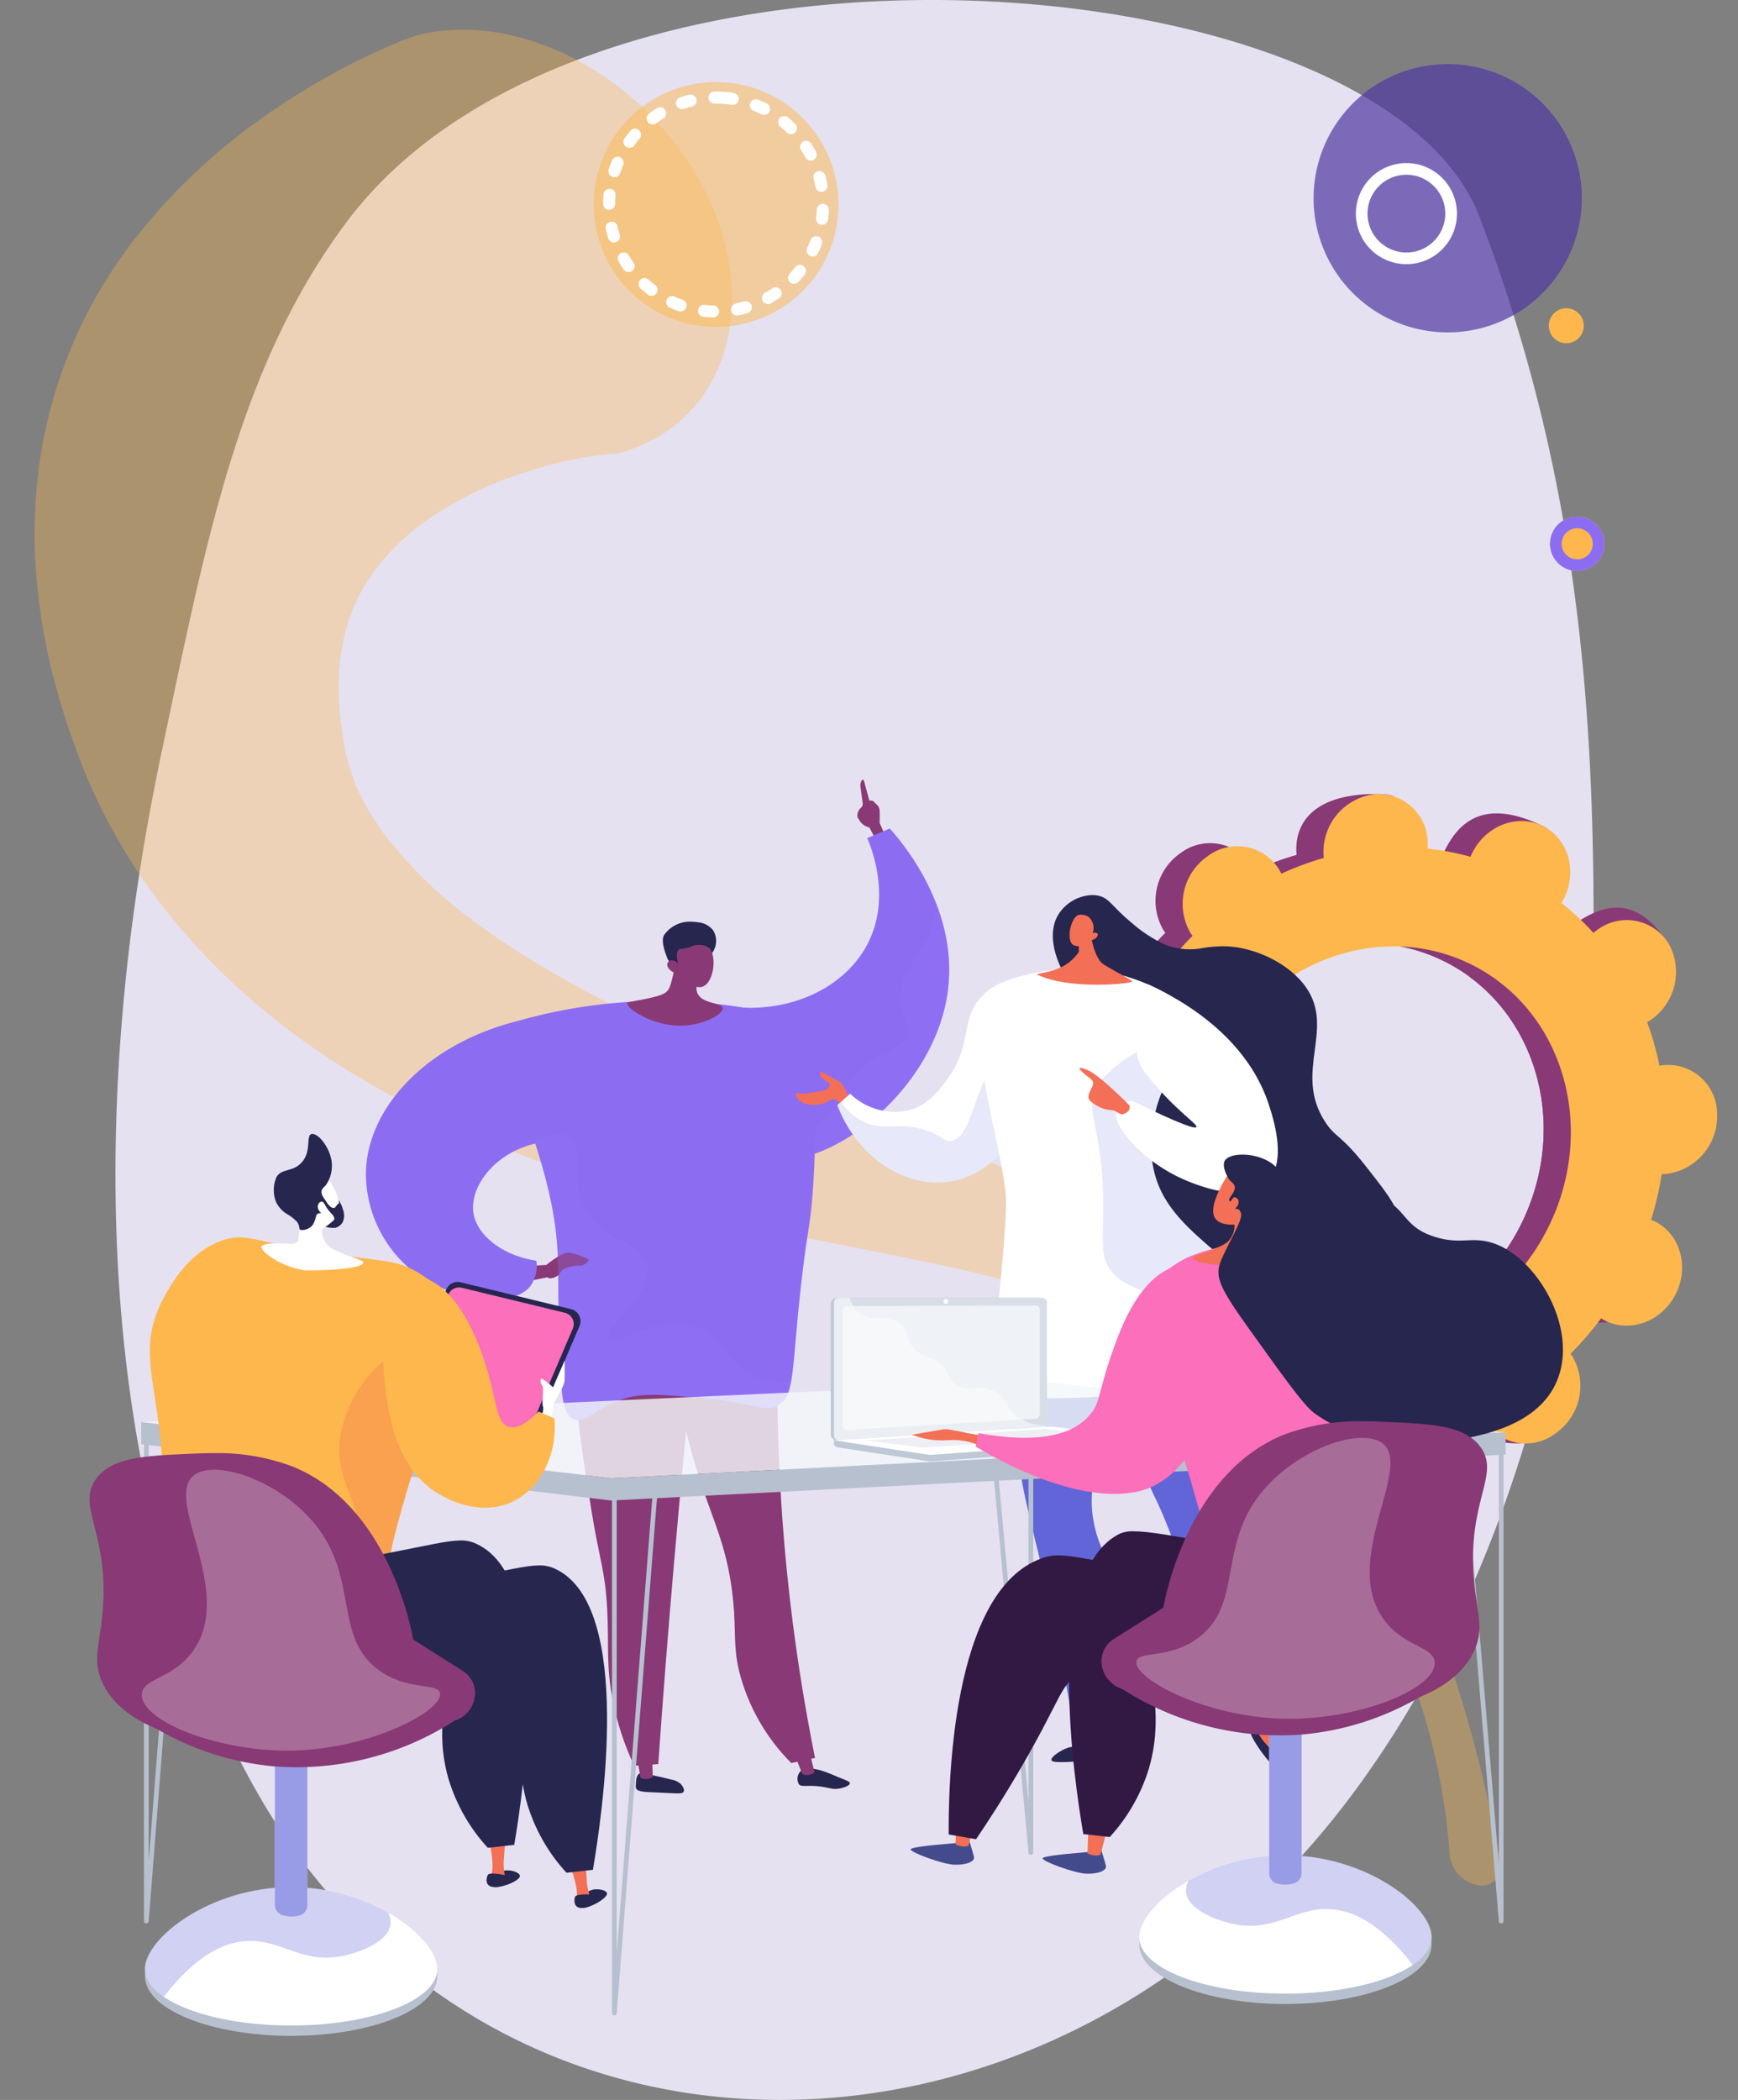 <svg id="Grupo_181734" data-name="Grupo 181734" xmlns="http://www.w3.org/2000/svg" xmlns:xlink="http://www.w3.org/1999/xlink" width="295" height="356.35" viewBox="0 0 295 356.35">
  <rect x="0" y="0" width="295" height="356.35" fill="#808080" stroke="none"/>
  <defs>
    <clipPath id="clip-path">
      <rect id="Rectángulo_104170" data-name="Rectángulo 104170" width="295" height="356.35" fill="none"/>
    </clipPath>
    <clipPath id="clip-path-3">
      <rect id="Rectángulo_104074" data-name="Rectángulo 104074" width="248.839" height="314.901" transform="translate(5.873 5.043)" fill="none"/>
    </clipPath>
    <clipPath id="clip-path-4">
      <rect id="Rectángulo_104075" data-name="Rectángulo 104075" width="45.541" height="45.541" transform="translate(222.96 10.867)" fill="none"/>
    </clipPath>
    <clipPath id="clip-path-5">
      <rect id="Rectángulo_104076" data-name="Rectángulo 104076" width="41.551" height="41.551" transform="translate(100.774 13.923)" fill="none"/>
    </clipPath>
    <clipPath id="clip-path-6">
      <path id="Trazado_245997" data-name="Trazado 245997" d="M193.919,229.719c.054.06.109.121.164.18-.134-.084-.2-.149-.164-.18m20.488-5.486c-15.55-7.9-21.226-27.944-12.677-44.782s28.084-24.085,43.633-16.191,21.226,27.944,12.678,44.782c-6.2,12.214-18.189,19.383-30.238,19.384a29.463,29.463,0,0,1-13.4-3.193m5.623-79.951c.006.267.028.527.054.787a49.768,49.768,0,0,0-7.2,2.672c-.111-.228-.226-.454-.359-.673a8.343,8.343,0,0,0-12.153-2.3,9.854,9.854,0,0,0-2.986,12.911c.13.215.272.417.417.615a54.343,54.343,0,0,0-5.188,6.018c-.207-.13-.417-.256-.639-.369-4.283-2.174-9.663-.178-12.017,4.46s-.791,10.159,3.491,12.333c.222.113.449.208.676.3a54.228,54.228,0,0,0-1.8,7.739c-.246,0-.492,0-.742.027a9.855,9.855,0,0,0-8.663,10.029,8.345,8.345,0,0,0,9.033,8.452c.255-.023.507-.063.756-.107a49.83,49.83,0,0,0,2.091,7.391c-.224.131-.448.267-.667.42a9.854,9.854,0,0,0-2.985,12.91c2.412,4,10.134,5.964,14.473,3.609a44.43,44.43,0,0,0,3.717,3.281c-.138.226-.273.454-.394.7-2.354,4.636-.791,10.159,3.491,12.333s9.663.178,12.018-4.459c.122-.241.227-.485.328-.729a44.124,44.124,0,0,0,7.285,1.391c-.015.257-.027.516-.022.778a8.344,8.344,0,0,0,9.033,8.451,9.853,9.853,0,0,0,8.661-10.029c-.005-.266-.028-.527-.054-.787a49.651,49.651,0,0,0,7.2-2.672c.112.228.227.454.359.674a8.344,8.344,0,0,0,12.154,2.3,9.853,9.853,0,0,0,2.985-12.911c-.13-.214-.272-.416-.416-.615a54.337,54.337,0,0,0,5.187-6.018c.207.13.418.256.639.37,4.283,2.174,9.663.177,12.018-4.46s.791-10.16-3.491-12.333c-.223-.114-.449-.208-.676-.3a54.363,54.363,0,0,0,1.8-7.739c.246,0,.491-.005.742-.027a9.852,9.852,0,0,0,8.662-10.029,8.345,8.345,0,0,0-9.032-8.452c-.256.024-.507.063-.756.108a49.951,49.951,0,0,0-2.092-7.391c.224-.131.448-.267.667-.42A9.853,9.853,0,0,0,278.62,159.6a8.344,8.344,0,0,0-12.153-2.3c-.215.15-.416.312-.615.477a44.2,44.2,0,0,0-5.422-5.061c.138-.226.273-.454.394-.7,2.356-4.637,5.432-9.7,1.116-11.809-9.985-4.875-14.27-.7-16.624,3.934-.123.241-.227.485-.329.729a44.111,44.111,0,0,0-7.284-1.39c.015-.258.027-.517.022-.778-.1-5.1,1.411-7.865-3.493-7.96-.231,0-.46-.007-.684-.007-10.167,0-13.618,4.551-13.518,9.544" fill="none"/>
    </clipPath>
    <linearGradient id="linear-gradient" x1="-0.997" y1="1.574" x2="-0.99" y2="1.574" gradientUnits="objectBoundingBox">
      <stop offset="0" stop-color="#311944"/>
      <stop offset="0.1" stop-color="#311944"/>
      <stop offset="0.267" stop-color="#361b47"/>
      <stop offset="0.48" stop-color="#462050"/>
      <stop offset="0.718" stop-color="#602a5f"/>
      <stop offset="0.973" stop-color="#843773"/>
      <stop offset="1" stop-color="#893976"/>
    </linearGradient>
    <clipPath id="clip-path-7">
      <path id="Trazado_245998" data-name="Trazado 245998" d="M249.439,165.766c12.406,9.09,16.355,27,8.6,42.276-6.57,12.942-19.632,20.208-32.386,19.3-.568,1.475-1.126,2.959-1.736,4.42-1.654,3.965-3.531,7.849-5.412,11.727q1.774.335,3.562.523c-.015.258-.027.517-.022.779.1,5.1,3.2,9.439,12.056,8.969,4.9-.26,5.741-5.444,5.638-10.547-.005-.266-.028-.527-.054-.787a49.768,49.768,0,0,0,7.2-2.672c.112.228.227.454.359.674,2.532,4.2,11.315,5.987,15.5,3.058s2.175-9.463-.357-13.665c-.13-.215-.272-.416-.416-.615a54.337,54.337,0,0,0,5.187-6.018c.207.13.417.257.639.369,4.283,2.175,9.663.178,12.018-4.46s.791-10.159-3.491-12.332c-.223-.114-.449-.208-.676-.3a54.382,54.382,0,0,0,1.8-7.738c.246,0,.491-.006.742-.028a9.853,9.853,0,0,0,8.662-10.029,8.345,8.345,0,0,0-9.032-8.452c-.256.023-.507.063-.756.108a49.917,49.917,0,0,0-2.092-7.391c.224-.131.448-.267.667-.42,4.18-2.928,9.352-10.006,6.4-13.926-5.6-7.439-11.391-4.219-15.571-1.29-.215.15-.416.312-.615.477a44.2,44.2,0,0,0-5.422-5.061c.138-.226.273-.454.394-.7a9.724,9.724,0,0,0,.549-7.672q-6.057,10.66-11.934,21.419" fill="none"/>
    </clipPath>
    <linearGradient id="linear-gradient-2" x1="-1.479" y1="1.991" x2="-1.471" y2="1.991" xlink:href="#linear-gradient"/>
    <clipPath id="clip-path-9">
      <path id="Trazado_246000" data-name="Trazado 246000" d="M146.238,132.454a1.822,1.822,0,0,0-.209.9c.047.431.29,2.115.409,2.937a.866.866,0,0,1-.258.741,1.752,1.752,0,0,0-.631,1.657l.48.756a2.657,2.657,0,0,0,1.538.974l1.15,2.164,1.588-.667-1.013-2.284a16.98,16.98,0,0,0,0-2.269,1.64,1.64,0,0,0-.734-1.045.851.851,0,0,0-.992-.435l-.923-3.393a.21.21,0,0,0-.207-.159.217.217,0,0,0-.2.128" fill="none"/>
    </clipPath>
    <linearGradient id="linear-gradient-3" x1="-18.116" y1="19.878" x2="-17.99" y2="19.878" gradientUnits="objectBoundingBox">
      <stop offset="0" stop-color="#311944"/>
      <stop offset="1" stop-color="#893976"/>
    </linearGradient>
    <clipPath id="clip-path-11">
      <path id="Trazado_246002" data-name="Trazado 246002" d="M108.386,301.075c-.42.387-.447,1.289-.464,1.879a1.448,1.448,0,0,0,.023.486c.255.662,1.569.653,3.635.738,3.265.133,4.246.33,4.471-.168.21-.468-.411-1.173-.481-1.251a2.986,2.986,0,0,0-1.657-.774c-1.561-.41-2.613-.623-2.931-.687a15.134,15.134,0,0,0-2.158-.37.574.574,0,0,0-.438.147" fill="none"/>
    </clipPath>
    <linearGradient id="linear-gradient-4" x1="-12.475" y1="12.928" x2="-12.359" y2="12.928" gradientUnits="objectBoundingBox">
      <stop offset="0" stop-color="#444b8c"/>
      <stop offset="0.996" stop-color="#26264f"/>
      <stop offset="1" stop-color="#26264f"/>
    </linearGradient>
    <clipPath id="clip-path-12">
      <path id="Trazado_246003" data-name="Trazado 246003" d="M108.084,298l.641,3.681a2.015,2.015,0,0,0,2.079-.144l-.128-3.717Z" fill="none"/>
    </clipPath>
    <linearGradient id="linear-gradient-5" x1="-23.664" y1="11.452" x2="-23.443" y2="11.452" xlink:href="#linear-gradient-3"/>
    <clipPath id="clip-path-13">
      <path id="Trazado_246004" data-name="Trazado 246004" d="M135.89,300.561a1.831,1.831,0,0,0-.307,2.185c.27.347.653.33,1.392.313a14.609,14.609,0,0,1,1.666.039c2.066.172,2.581.69,4.008.377.576-.127,1.6-.454,1.6-.861,0-.287-.5-.461-2.177-1.123a22.479,22.479,0,0,0-2.876-1.1,9.6,9.6,0,0,0-1.952-.3,1.839,1.839,0,0,0-1.357.467" fill="none"/>
    </clipPath>
    <linearGradient id="linear-gradient-6" x1="-13.928" y1="10.299" x2="-13.825" y2="10.299" xlink:href="#linear-gradient-4"/>
    <clipPath id="clip-path-14">
      <path id="Trazado_246005" data-name="Trazado 246005" d="M134.826,297.633l1.363,3.434a2.009,2.009,0,0,0,2.062-.3l-.854-3.509Z" fill="none"/>
    </clipPath>
    <linearGradient id="linear-gradient-7" x1="-25.651" y1="10.962" x2="-25.46" y2="10.962" xlink:href="#linear-gradient-3"/>
    <clipPath id="clip-path-15">
      <path id="Trazado_246006" data-name="Trazado 246006" d="M113.6,224.005a112.546,112.546,0,0,0,5.34,27.559c2.32,6.976,4.68,11.553,5.509,20.1.521,5.365-.02,7.565,1.018,11.96a33.75,33.75,0,0,0,8.844,15.552q2.015-.428,4.031-.857a323.938,323.938,0,0,1-6.13-77.189l-18.612,2.88" fill="none"/>
    </clipPath>
    <linearGradient id="linear-gradient-8" x1="-1.974" y1="1.678" x2="-1.954" y2="1.678" xlink:href="#linear-gradient-3"/>
    <clipPath id="clip-path-17">
      <rect id="Rectángulo_104089" data-name="Rectángulo 104089" width="21.737" height="76.829" transform="translate(113.599 222.343)" fill="none"/>
    </clipPath>
    <clipPath id="clip-path-18">
      <path id="Trazado_246007" data-name="Trazado 246007" d="M130.356,275.4c-1.48-5.86-4.33-7.409-4.432-12.94-.072-3.912,1.334-4.232,1.241-7.976-.142-5.68-3.469-8.658-5.141-12.231-1.765-3.773-2.441-9.834,2.317-19.915L113.6,224.005a112.566,112.566,0,0,0,5.341,27.558c2.32,6.977,4.68,11.555,5.51,20.1.521,5.365-.021,7.566,1.018,11.96a33.749,33.749,0,0,0,8.842,15.552l1.026-.217c-3.452-4.121-4.671-7.8-4.98-10.787-.505-4.858,1.491-6.854,0-12.762" fill="none"/>
    </clipPath>
    <linearGradient id="linear-gradient-9" x1="-2.111" y1="1.703" x2="-2.09" y2="1.703" xlink:href="#linear-gradient-3"/>
    <clipPath id="clip-path-19">
      <path id="Trazado_246008" data-name="Trazado 246008" d="M100.623,224.971c-4.428,5.14-3.032,13.861-.24,31.3,1.375,8.593,2.33,10.115,2.681,16.887.314,6.039-.205,9.461.931,15.332a47.312,47.312,0,0,0,3.65,11.152l4.086-.285q1.174-16.767,2.659-33.964,1.983-22.913,4.391-44.994a42.656,42.656,0,0,0-4.3-.228c-9.048,0-12.6,3.342-13.854,4.8" fill="none"/>
    </clipPath>
    <linearGradient id="linear-gradient-10" x1="-1.381" y1="1.695" x2="-1.363" y2="1.695" xlink:href="#linear-gradient-3"/>
    <clipPath id="clip-path-21">
      <rect id="Rectángulo_104093" data-name="Rectángulo 104093" width="37.792" height="43.579" transform="translate(123.33 153.376)" fill="none"/>
    </clipPath>
    <clipPath id="clip-path-22">
      <path id="Trazado_246009" data-name="Trazado 246009" d="M158.932,153.376a13.233,13.233,0,0,1-.924,4.508c-1.782,4.416-6.021,7.637-5.141,12.586.44,2.473,1.8,3.34,1.241,5.14-.787,2.551-4.011,2.431-7.445,5.318-3.046,2.56-3.217,4.932-4.786,7.09-2.124,2.923-6.921,5.6-18.547,4.747a10.852,10.852,0,0,0,3.764,3.118c10.525,5.116,30.337-8.811,33.572-26.3a29.716,29.716,0,0,0-1.734-16.207" fill="none"/>
    </clipPath>
    <linearGradient id="linear-gradient-11" x1="-1.917" y1="3.806" x2="-1.9" y2="3.806" gradientUnits="objectBoundingBox">
      <stop offset="0" stop-color="#e38ddd"/>
      <stop offset="0.004" stop-color="#e38ddd"/>
      <stop offset="1" stop-color="#9571f6"/>
    </linearGradient>
    <clipPath id="clip-path-23">
      <path id="Trazado_246011" data-name="Trazado 246011" d="M114.109,166.049c-.371,1.481-.6,1.857-.884,2.156-.428.451-1.059.814-4.551,1.485-1.9.364-2.141.339-2.192.523-.25.9,4.7,4.264,10.02,3.8,3.258-.284,6.3-1.971,6.17-2.95s-3.388-.633-4.256-2.449c-.6-1.262.24-2.964,1.2-4.359-.773-1.656-3.935-2.142-4.709-3.8a28.092,28.092,0,0,1-.8,5.591" fill="none"/>
    </clipPath>
    <linearGradient id="linear-gradient-12" x1="-6.288" y1="13.637" x2="-6.228" y2="13.637" xlink:href="#linear-gradient-3"/>
    <clipPath id="clip-path-24">
      <path id="Trazado_246012" data-name="Trazado 246012" d="M112.691,158.726c-.6,1.1.439,3.5.6,3.931.18.487.546.671.871,1.049.453.525,1.161,1.358,2.313,2.75a8.611,8.611,0,0,1,.545-1.376,7.541,7.541,0,0,1,1.069-1.6c1.147-1.255,2-.834,2.774-1.756a3.408,3.408,0,0,0,.139-3.906,3.706,3.706,0,0,0-2.6-1.323,6.163,6.163,0,0,0-1.036-.085,5.3,5.3,0,0,0-4.677,2.311" fill="none"/>
    </clipPath>
    <linearGradient id="linear-gradient-13" x1="-8.389" y1="15.496" x2="-8.313" y2="15.496" xlink:href="#linear-gradient-4"/>
    <clipPath id="clip-path-25">
      <path id="Trazado_246013" data-name="Trazado 246013" d="M117.957,160.407c-.5.113-.682.31-1.509.478-.762.155-.97.061-1.207.239-.3.224-.536.8-.147,2.411A1.32,1.32,0,0,0,113.71,163a.841.841,0,0,0-.34.3c-.371.6.153,1.424,1.419,1.953a4.619,4.619,0,0,0,3.952,2.268c2.429-.028,3.073-5.438,1.588-6.672a2.828,2.828,0,0,0-1.708-.507,3.048,3.048,0,0,0-.664.07" fill="none"/>
    </clipPath>
    <linearGradient id="linear-gradient-14" x1="-9.841" y1="18.066" x2="-9.753" y2="18.066" xlink:href="#linear-gradient-3"/>
    <clipPath id="clip-path-26">
      <path id="Trazado_246014" data-name="Trazado 246014" d="M120.085,165.055a2.949,2.949,0,0,1-1.437.146c-.044-.005-.094,0-.1.028a1.115,1.115,0,0,0,1.076.379c.385-.088.7-.431.653-.524-.013-.026-.055-.035-.106-.035a.656.656,0,0,0-.086.006" fill="none"/>
    </clipPath>
    <linearGradient id="linear-gradient-15" x1="-123.861" y1="101.752" x2="-122.819" y2="101.752" xlink:href="#linear-gradient-3"/>
    <clipPath id="clip-path-27">
      <path id="Trazado_246015" data-name="Trazado 246015" d="M92.732,214.655l-2.436.136-.621,2.607,3.274-.65c.261.458,1.8-.013,2.15-.794s2.331-1.26,3.218-1.163,1.772-.894,1.551-1.07a10.4,10.4,0,0,0-3.254-1.159.853.853,0,0,0-.114-.007c-1.259,0-3.768,2.1-3.768,2.1" fill="none"/>
    </clipPath>
    <linearGradient id="linear-gradient-16" x1="-7.82" y1="18.528" x2="-7.732" y2="18.528" xlink:href="#linear-gradient-3"/>
    <clipPath id="clip-path-29">
      <rect id="Rectángulo_104101" data-name="Rectángulo 104101" width="43.614" height="48.579" transform="translate(90.671 192.43)" fill="none"/>
    </clipPath>
    <clipPath id="clip-path-30">
      <path id="Trazado_246017" data-name="Trazado 246017" d="M128.051,233.573c-4.964-2.119-4.935-6.5-9.572-8.331-6.616-2.611-13.925,3.454-15.066,1.772-1.188-1.75,7.542-7.116,6.381-12.408-.923-4.205-7.017-3.46-10.281-9.217-3.1-5.461-.094-10.51-2.836-12.408-.983-.681-2.718-.949-6.006.5,2.293,7.161,3.937,13.476,4.056,21.3.032,2.086.011,7.913.355,16.485.223,5.557.458,8.745,2.3,9.572,1.925.863,3.487-1.789,8.154-3.368,3.427-1.16,6.881-.848,13.648-.177,10.093,1,10.809,2.427,12.786,1.245,1.288-.77,1.9-1.927,2.311-4.151a12.358,12.358,0,0,1-6.234-.816" fill="none"/>
    </clipPath>
    <linearGradient id="linear-gradient-17" x1="-1.288" y1="2.834" x2="-1.272" y2="2.834" xlink:href="#linear-gradient-11"/>
    <clipPath id="clip-path-31">
      <path id="Trazado_246018" data-name="Trazado 246018" d="M181.237,296.593c-1.139.342-3.99,2.167-2.2,2.378s7.051-.227,7.2-.834a10.988,10.988,0,0,0-.075-2.417s-3.787.53-4.925.873" fill="none"/>
    </clipPath>
    <linearGradient id="linear-gradient-18" x1="-19.006" y1="15.355" x2="-18.899" y2="15.355" xlink:href="#linear-gradient-4"/>
    <clipPath id="clip-path-32">
      <path id="Trazado_246019" data-name="Trazado 246019" d="M183.513,292.7l.554,3.633s1.415.635,2.1.007l.075-3.8Z" fill="none"/>
    </clipPath>
    <linearGradient id="linear-gradient-19" x1="-65.054" y1="14.221" x2="-64.7" y2="14.221" gradientUnits="objectBoundingBox">
      <stop offset="0" stop-color="#ffc444"/>
      <stop offset="0.996" stop-color="#f36f56"/>
      <stop offset="1" stop-color="#f36f56"/>
    </linearGradient>
    <clipPath id="clip-path-33">
      <path id="Trazado_246020" data-name="Trazado 246020" d="M213.186,292.537s-1.117.829-.819,1.822,2.9,4.97,4.762,6.1,1.274-1.222.734-2.687a28.218,28.218,0,0,0-2.461-5.233,1.151,1.151,0,0,0-.814-.24,5.4,5.4,0,0,0-1.4.24" fill="none"/>
    </clipPath>
    <linearGradient id="linear-gradient-20" x1="-28.544" y1="6.652" x2="-28.41" y2="6.652" xlink:href="#linear-gradient-4"/>
    <clipPath id="clip-path-34">
      <path id="Trazado_246021" data-name="Trazado 246021" d="M211.177,288.548c.54,1.5,1.059,2.741,1.465,3.654a13.041,13.041,0,0,0,1.947,3.433c.485.572,1.633,1.793,1.942,1.589s-.527-1.689-2.146-6.036c-.235-.631-.979-2.64-.979-2.64Z" fill="none"/>
    </clipPath>
    <linearGradient id="linear-gradient-21" x1="-36.022" y1="7.539" x2="-35.852" y2="7.539" xlink:href="#linear-gradient-19"/>
    <clipPath id="clip-path-35">
      <path id="Trazado_246022" data-name="Trazado 246022" d="M172.49,225.664a93.9,93.9,0,0,0-.2,16.779c.72,9.284,2.577,15.158,4.9,25.057,1.422,6.049,3.339,14.953,5.074,26.088a4.9,4.9,0,0,0,3.112.61,4.724,4.724,0,0,0,1.869-.71c4.551-13.909,3.207-22.528,1.011-27.9-.936-2.288-2.072-4.094-2.679-7.613-.8-4.655.19-7.257,1.606-18.041,1.009-7.685.834-8.873.163-10.026-2.124-3.647-7.709-4.351-11.912-4.351-1.108,0-2.119.049-2.946.106" fill="none"/>
    </clipPath>
    <linearGradient id="linear-gradient-22" x1="-2.204" y1="2.183" x2="-2.19" y2="2.183" gradientUnits="objectBoundingBox">
      <stop offset="0" stop-color="#aa80f9"/>
      <stop offset="0.996" stop-color="#6165d7"/>
      <stop offset="1" stop-color="#6165d7"/>
    </linearGradient>
    <clipPath id="clip-path-36">
      <path id="Trazado_246023" data-name="Trazado 246023" d="M139.816,183.16l.992.665a.985.985,0,0,1-.041.426,1.492,1.492,0,0,1-1.355.853c-2.546.534-3.541.56-3.929.446-.057-.016-.279-.088-.372.01-.151.157.119.658.234.833.688,1.052,3.079,1.509,4.87.687.653-.3.9-.623,1.38-.542.758.128,1.223,1.128,1.5,1.955l1.089-1.75s-.639-2.5-1.7-3.167-2.565-1.368-2.91-1.659a.221.221,0,0,0-.14-.057c-.288,0-.471.726.386,1.3" fill="none"/>
    </clipPath>
    <linearGradient id="linear-gradient-23" x1="-12.234" y1="18.634" x2="-12.143" y2="18.634" xlink:href="#linear-gradient-19"/>
    <clipPath id="clip-path-37">
      <path id="Trazado_246024" data-name="Trazado 246024" d="M195.753,253.522a72.018,72.018,0,0,1,3.826,9.339,76.217,76.217,0,0,1,2.324,8.894c.962,4.415,3.338,10.86,9.73,19.313a2.434,2.434,0,0,0,2.212.114,2.136,2.136,0,0,0,.9-.929c-.836-8.082-1.795-14.873-2.628-20.115-.175-1.1-.944-5.908-2.151-12.263-.472-2.487-1.165-6.13-1.994-9.873-1.031-4.66-2.614-11-5.053-18.6l-14.757-2.123c2.788,14.4,5.525,21.964,7.6,26.241" fill="none"/>
    </clipPath>
    <linearGradient id="linear-gradient-24" x1="-2.678" y1="1.984" x2="-2.662" y2="1.984" xlink:href="#linear-gradient-22"/>
    <clipPath id="clip-path-39">
      <path id="Trazado_246026" data-name="Trazado 246026" d="M179.969,154.707c-2.387,3.2-.769,7.373-.312,8.553,1.517,3.916,4.542,5.6,6.124,7.064,8.6,7.946-3.266,23.794,3.487,40.178,3.746,9.086,12.564,16.755,19.1,15.768.7-.106,5.067-.764,7.288-4.067,1.722-2.561.794-4.692,2.415-5.788,1.3-.878,2.785-.109,4.652.66a10.85,10.85,0,0,0,4.945,1.034c4.581-.293,9.445-4.607,9.962-9.123.373-3.255-1.722-5.91-5.913-11.22s-5.055-4.689-6.823-7.429c-5.392-8.363,1.74-15.6-3.183-22.743-2.774-4.022-8.531-6.788-13.487-7.007a20.849,20.849,0,0,0-3.786.241,11.582,11.582,0,0,1-6.68-.516A23.845,23.845,0,0,1,192,156.526c-3.368-2.779-3.677-4.159-5.66-4.549a5.034,5.034,0,0,0-.966-.092,7.091,7.091,0,0,0-5.4,2.822" fill="none"/>
    </clipPath>
    <linearGradient id="linear-gradient-25" x1="-1.738" y1="2.229" x2="-1.728" y2="2.229" xlink:href="#linear-gradient-4"/>
    <clipPath id="clip-path-41">
      <rect id="Rectángulo_104113" data-name="Rectángulo 104113" width="13.082" height="68.407" transform="translate(177.202 225.84)" fill="none"/>
    </clipPath>
    <clipPath id="clip-path-42">
      <path id="Trazado_246027" data-name="Trazado 246027" d="M188.258,265.59c-.937-2.289-2.072-4.1-2.679-7.614-.8-4.655.19-7.257,1.606-18.041,1.009-7.685.834-8.873.163-10.026-1.459-2.5-4.549-3.616-7.7-4.069.042.161.085.323.119.48,1.655,7.558-4.661,12.17-1.812,20.478,1.4,4.1,3.646,5.034,4.168,9.786.489,4.451-1.285,5.378-.906,9.424.566,6.047,4.862,7.511,5.98,12.142.727,3.009.115,7.409-5.19,13.778.088.549.176,1.1.263,1.659a4.889,4.889,0,0,0,3.112.61,4.715,4.715,0,0,0,1.869-.71c4.552-13.908,3.207-22.527,1.011-27.9" fill="none"/>
    </clipPath>
    <linearGradient id="linear-gradient-26" x1="-2.324" y1="2.27" x2="-2.308" y2="2.27" xlink:href="#linear-gradient-22"/>
    <clipPath id="clip-path-43">
      <rect id="Rectángulo_104115" data-name="Rectángulo 104115" width="34.498" height="25.753" transform="translate(142.129 174.927)" fill="none"/>
    </clipPath>
    <clipPath id="clip-path-44">
      <path id="Trazado_246028" data-name="Trazado 246028" d="M171.608,177.389c-6.81,5.38-6.052,15.7-10.239,16.22-1.279.16-1.208-.821-4.259-1.812-4.461-1.451-6.557.014-9.7-1.088a9.723,9.723,0,0,1-4.656-3.731l-.63.56c3.276,8.674,11.165,13.916,18.606,13.048,9.214-1.076,13.277-11,14.014-12.806a27.361,27.361,0,0,0,1.732-12.853,14.214,14.214,0,0,0-4.873,2.462" fill="none"/>
    </clipPath>
    <linearGradient id="linear-gradient-27" x1="-4.088" y1="6.839" x2="-4.059" y2="6.839" xlink:href="#linear-gradient-22"/>
    <clipPath id="clip-path-45">
      <rect id="Rectángulo_104117" data-name="Rectángulo 104117" width="49.372" height="67.101" transform="translate(185.391 174.289)" fill="none"/>
    </clipPath>
    <clipPath id="clip-path-46">
      <path id="Trazado_246030" data-name="Trazado 246030" d="M224.9,235.367c-2.841-2.689-1.73-4.692-4.852-7.126-3.048-2.376-5.154-1.284-6.952-3.633-1.674-2.188-.316-3.746-1.664-6.942-1.238-2.935-3.15-3.438-6.843-6.714-2.461-2.184-5.7-5.06-7.535-8.89-3.18-6.647-.957-13.743-.2-15.819a23.105,23.105,0,0,1,9.074-11.341c-.17-.184-.371-.393-.586-.613-11.663,1.6-18.462,8.341-19.3,10.337-1.944,4.612,1.133,6.307,1.213,19.609.038,6.359-.648,8.869,1.415,11.523,2.359,3.036,5.078,2.1,8.49,6.065,2.622,3.049,2.2,4.982,4.65,6.267,2.632,1.381,4.309-.229,7.278.4,4.96,1.058,6.02,6.777,9.3,9.906,2.479,2.366,7.064,4.02,16.1,2.244a1.26,1.26,0,0,0,.27-.88c-.255-1.758-5.727-.489-9.855-4.4" fill="none"/>
    </clipPath>
    <linearGradient id="linear-gradient-28" x1="-2.932" y1="2.463" x2="-2.915" y2="2.463" xlink:href="#linear-gradient-22"/>
    <clipPath id="clip-path-47">
      <path id="Trazado_246032" data-name="Trazado 246032" d="M183.1,158.932l.02,2.6a7.913,7.913,0,0,1-2.552,2.36,10.148,10.148,0,0,1-2.322.919s-.49.138-2.3.514c5.48,2.766,16.54,1.577,16.231,1.2s-3.115-1.79-4.85-2.866-2.324-5.779-2.324-5.779Z" fill="none"/>
    </clipPath>
    <linearGradient id="linear-gradient-29" x1="-9.852" y1="10.463" x2="-9.796" y2="10.463" xlink:href="#linear-gradient-19"/>
    <clipPath id="clip-path-48">
      <path id="Trazado_246033" data-name="Trazado 246033" d="M182.989,155.3c-1.26.468-2.209,4.572-.62,5.151a2.6,2.6,0,0,0,2.906-.906,1.347,1.347,0,0,0,.737-.37c.077-.077.418-.421.305-.673-.089-.2-.442-.3-.843-.188a2.472,2.472,0,0,0-.777-2.779,2.324,2.324,0,0,0-1.182-.315,1.552,1.552,0,0,0-.526.08" fill="none"/>
    </clipPath>
    <linearGradient id="linear-gradient-30" x1="-22.822" y1="25.425" x2="-22.695" y2="25.425" xlink:href="#linear-gradient-19"/>
    <clipPath id="clip-path-49">
      <path id="Trazado_246034" data-name="Trazado 246034" d="M184.415,182.524c.845.664,1.409.883.976,1.891s-1.219,1.9.02,2.694a5.811,5.811,0,0,0,2.689,1.215l.966.12,1.269.676s1.63-.193,1.389-1.522c0,0-5.195-5.315-7.309-6.1a3.439,3.439,0,0,0-.988-.264c-.545,0,.343.785.988,1.291" fill="none"/>
    </clipPath>
    <linearGradient id="linear-gradient-31" x1="-17.809" y1="19.004" x2="-17.711" y2="19.004" xlink:href="#linear-gradient-19"/>
    <clipPath id="clip-path-51">
      <rect id="Rectángulo_104122" data-name="Rectángulo 104122" width="231.59" height="16.475" transform="translate(23.968 234.393)" fill="none"/>
    </clipPath>
    <clipPath id="clip-path-52">
      <path id="Trazado_246041" data-name="Trazado 246041" d="M84.621,317.882c-.575.482-.971,1.458-.638,1.9.12.16-.375.442.1.447,1.575.019,4.3-1.216,4.166-1.936-.084-.463-1.071-.9-2.074-.9a2.407,2.407,0,0,0-1.554.488" fill="none"/>
    </clipPath>
    <linearGradient id="linear-gradient-32" x1="-14.987" y1="7.974" x2="-14.807" y2="7.974" xlink:href="#linear-gradient-4"/>
    <clipPath id="clip-path-53">
      <path id="Trazado_246042" data-name="Trazado 246042" d="M83.265,318.417l2.427-.122a11.286,11.286,0,0,1-.2-2.486c.159-1.792.224-3,.224-3l-2.62-.077s1.011,4.156.17,5.684" fill="none"/>
    </clipPath>
    <linearGradient id="linear-gradient-33" x1="-28.607" y1="7.519" x2="-28.262" y2="7.519" xlink:href="#linear-gradient-19"/>
    <clipPath id="clip-path-54">
      <path id="Trazado_246043" data-name="Trazado 246043" d="M82.8,318.167c-.313.574-.556,2.112,1.281,2.061s2.091-1.482,1.927-1.969a13.4,13.4,0,0,0-2.373-.326c-.413,0-.741.061-.835.234" fill="none"/>
    </clipPath>
    <linearGradient id="linear-gradient-34" x1="-17.927" y1="9.516" x2="-17.708" y2="9.516" xlink:href="#linear-gradient-4"/>
    <clipPath id="clip-path-55">
      <path id="Trazado_246044" data-name="Trazado 246044" d="M99.368,321.344c-.5.557-.757,1.578-.365,1.969.142.141-.31.49.162.429,1.561-.2,4.083-1.807,3.853-2.5-.123-.37-.856-.634-1.668-.634a2.675,2.675,0,0,0-1.982.737" fill="none"/>
    </clipPath>
    <linearGradient id="linear-gradient-35" x1="-17.559" y1="6.732" x2="-17.38" y2="6.732" xlink:href="#linear-gradient-4"/>
    <clipPath id="clip-path-56">
      <path id="Trazado_246045" data-name="Trazado 246045" d="M96.806,316.782s1.6,3.967.984,5.6l2.384-.467a11.317,11.317,0,0,1-.556-2.432c-.1-1.8-.208-3-.208-3Z" fill="none"/>
    </clipPath>
    <linearGradient id="linear-gradient-36" x1="-21.677" y1="6.233" x2="-21.452" y2="6.233" xlink:href="#linear-gradient-19"/>
    <clipPath id="clip-path-57">
      <path id="Trazado_246046" data-name="Trazado 246046" d="M97.608,321.879c-.23.613-.256,2.169,1.557,1.863s1.863-1.761,1.632-2.22c0,0-.611-.053-1.3-.053-.827,0-1.765.076-1.89.41" fill="none"/>
    </clipPath>
    <linearGradient id="linear-gradient-37" x1="-21.736" y1="8.175" x2="-21.512" y2="8.175" xlink:href="#linear-gradient-4"/>
    <clipPath id="clip-path-59">
      <path id="Trazado_246048" data-name="Trazado 246048" d="M76.093,219.685,67.306,241.2a1.967,1.967,0,0,0,1.245,2.625l16.735,5.12a1.966,1.966,0,0,0,2.385-1.108l9.554-22.381a1.968,1.968,0,0,0-1.345-2.684l-17.5-4.25a1.949,1.949,0,0,0-.464-.056,1.97,1.97,0,0,0-1.822,1.224" fill="none"/>
    </clipPath>
    <linearGradient id="linear-gradient-38" x1="-1.488" y1="3.458" x2="-1.464" y2="3.458" gradientUnits="objectBoundingBox">
      <stop offset="0" stop-color="#ff9085"/>
      <stop offset="1" stop-color="#fb6fbb"/>
    </linearGradient>
    <clipPath id="clip-path-61">
      <rect id="Rectángulo_104133" data-name="Rectángulo 104133" width="43.322" height="58.002" transform="translate(31.149 229.484)" fill="none"/>
    </clipPath>
    <clipPath id="clip-path-62">
      <path id="Trazado_246055" data-name="Trazado 246055" d="M51.711,280.6c1.631-3.249-2.367-7.568.245-12.521,2.219-4.207,6.249-3.264,8.1-7.12,2.238-4.656-2.629-8.137-2.455-15.221.208-8.469,7.495-16.947,11.784-16.2,2.775.481,3.131,4.62,5.084,9.152A102.882,102.882,0,0,0,68.9,253.589c-2.248,7.834-3.372,11.751-3.069,16.694.422,6.886,2.84,10.864.491,13.994-1.47,1.96-4.274,2.274-9.82,2.823-5.04.5-13.335,1.217-22.586-2.946-1.171-.527-2.048-.921-2.763-1.311,14.453,2.171,19.268.329,20.562-2.248" fill="none"/>
    </clipPath>
    <linearGradient id="linear-gradient-39" x1="-0.229" y1="1.843" x2="-0.215" y2="1.843" xlink:href="#linear-gradient-19"/>
    <clipPath id="clip-path-63">
      <path id="Trazado_246057" data-name="Trazado 246057" d="M65.165,263.69c-29.421,5.729-38.351,4.945-41.063,11.47a11.178,11.178,0,0,0,1.5,10.474c4.714,6.277,16.364,4.586,21.611,3.824,16.307-2.368,23.693-10.751,27.432-7.648,3.243,2.692-1.593,9.6,1.5,20.117a30.157,30.157,0,0,0,6.65,11.637l4.489-.5c1.468-8.718,7.021-44.663-6.295-51.021a6,6,0,0,0-2.791-.635c-2.168,0-5.485.812-13.026,2.281" fill="none"/>
    </clipPath>
    <linearGradient id="linear-gradient-40" x1="-0.195" y1="1.279" x2="-0.183" y2="1.279" xlink:href="#linear-gradient-4"/>
    <clipPath id="clip-path-64">
      <path id="Trazado_246058" data-name="Trazado 246058" d="M78.521,267.921c-29.421,5.73-38.352,4.946-41.064,11.472a11.177,11.177,0,0,0,1.5,10.473c4.714,6.278,16.364,4.586,21.612,3.824,16.306-2.367,23.692-10.751,27.431-7.648,3.243,2.692-1.592,9.6,1.5,20.117a30.157,30.157,0,0,0,6.65,11.637l4.489-.5c1.469-8.718,7.022-44.663-6.3-51.021a6,6,0,0,0-2.791-.635c-2.168,0-5.485.812-13.025,2.28" fill="none"/>
    </clipPath>
    <linearGradient id="linear-gradient-41" x1="-0.501" y1="1.739" x2="-0.487" y2="1.739" xlink:href="#linear-gradient-4"/>
    <clipPath id="clip-path-66">
      <rect id="Rectángulo_104138" data-name="Rectángulo 104138" width="41.701" height="18.61" transform="translate(24.6 320.241)" fill="none"/>
    </clipPath>
    <clipPath id="clip-path-67">
      <path id="Trazado_246061" data-name="Trazado 246061" d="M24.6,334.16c0-5.28,11.11-13.919,24.814-13.919A33.672,33.672,0,0,1,65.9,324.587a3.6,3.6,0,0,1,.392,1.889c-.285,2.97-5.13,4.8-7.911,5.4-7,1.517-10.423-2.671-16.2-2.512-3.57.1-8.517,1.892-14.385,9.488-2.031-1.386-3.195-2.986-3.195-4.691" fill="none"/>
    </clipPath>
    <linearGradient id="linear-gradient-42" x1="-0.589" y1="1.94" x2="-0.565" y2="1.94" xlink:href="#linear-gradient-22"/>
    <clipPath id="clip-path-68">
      <rect id="Rectángulo_104140" data-name="Rectángulo 104140" width="5.518" height="29.893" transform="translate(46.655 295.327)" fill="none"/>
    </clipPath>
    <clipPath id="clip-path-69">
      <path id="Trazado_246063" data-name="Trazado 246063" d="M48.055,325.037a5.622,5.622,0,0,0,2.787.015,1.793,1.793,0,0,0,1.331-1.745v-27.98H46.655v27.947a1.827,1.827,0,0,0,1.4,1.763" fill="none"/>
    </clipPath>
    <linearGradient id="linear-gradient-43" x1="-8.455" y1="2.037" x2="-8.274" y2="2.037" xlink:href="#linear-gradient-22"/>
    <clipPath id="clip-path-70">
      <path id="Trazado_246064" data-name="Trazado 246064" d="M32.191,246.7c-7.733.346-13.25.593-15.9,4.282-3.407,4.737,2.307,9.032,1.124,22.583-.482,5.526-1.71,7.979-.182,11.64,1.832,4.385,6.077,6.816,9.379,8.184A48.058,48.058,0,0,0,46.5,299.739a49.507,49.507,0,0,0,30.622-7.726,5.053,5.053,0,0,0,3.428-3.794,4.454,4.454,0,0,0-1.982-4.667l-8.429-5.329c-.35-1.991-4.324-22.814-20.455-29.354a36.123,36.123,0,0,0-13.479-2.281c-1.541,0-2.908.061-4.015.11" fill="none"/>
    </clipPath>
    <linearGradient id="linear-gradient-44" x1="-0.054" y1="1.448" x2="-0.042" y2="1.448" xlink:href="#linear-gradient-3"/>
    <clipPath id="clip-path-72">
      <rect id="Rectángulo_104143" data-name="Rectángulo 104143" width="50.637" height="47.675" transform="translate(24.071 249.403)" fill="none"/>
    </clipPath>
    <clipPath id="clip-path-73">
      <rect id="Rectángulo_104144" data-name="Rectángulo 104144" width="36.047" height="24.16" transform="translate(141.556 220.227)" fill="none"/>
    </clipPath>
    <clipPath id="clip-path-74">
      <rect id="Rectángulo_104145" data-name="Rectángulo 104145" width="39.912" height="3.184" transform="translate(146.898 242.479)" fill="none"/>
    </clipPath>
    <clipPath id="clip-path-75">
      <path id="Trazado_246074" data-name="Trazado 246074" d="M185.1,314.259s-8.007.556-8.125,1.079,5.435,2.544,7.376,2.619,3.536-.5,3.36-1.32-.855-2.889-.855-2.889Z" fill="none"/>
    </clipPath>
    <linearGradient id="linear-gradient-45" x1="-15.594" y1="8.38" x2="-15.506" y2="8.38" gradientUnits="objectBoundingBox">
      <stop offset="0" stop-color="#26264f"/>
      <stop offset="0.004" stop-color="#26264f"/>
      <stop offset="1" stop-color="#444b8c"/>
    </linearGradient>
    <clipPath id="clip-path-76">
      <path id="Trazado_246075" data-name="Trazado 246075" d="M184.58,314.48a2.937,2.937,0,0,0,2.185.293l1.076-3.986-3.119-.086Z" fill="none"/>
    </clipPath>
    <linearGradient id="linear-gradient-46" x1="-37.312" y1="11.563" x2="-37.109" y2="11.563" xlink:href="#linear-gradient-19"/>
    <clipPath id="clip-path-77">
      <path id="Trazado_246076" data-name="Trazado 246076" d="M162.706,312.735s-8.008.556-8.125,1.079,5.435,2.544,7.375,2.619,3.537-.5,3.361-1.319-.855-2.889-.855-2.889Z" fill="none"/>
    </clipPath>
    <linearGradient id="linear-gradient-47" x1="-13.618" y1="8.676" x2="-13.53" y2="8.676" xlink:href="#linear-gradient-45"/>
    <clipPath id="clip-path-78">
      <path id="Trazado_246077" data-name="Trazado 246077" d="M162.185,312.956a2.941,2.941,0,0,0,2.186.292l1.075-3.985-3.118-.087Z" fill="none"/>
    </clipPath>
    <linearGradient id="linear-gradient-48" x1="-32.765" y1="11.952" x2="-32.562" y2="11.952" xlink:href="#linear-gradient-19"/>
    <clipPath id="clip-path-79">
      <path id="Trazado_246078" data-name="Trazado 246078" d="M190.166,260.215c-13.316,6.356-7.764,42.3-6.294,51.02l4.488.5a30.161,30.161,0,0,0,6.65-11.637c3.109-10.587-1.393-18.217,1.5-20.116,2.183-1.434,5.725,2.3,10.716,6.041,4.363,3.266,9.831,6.533,16.467,6.347,5.837-.163,13.457-3.022,16.386-9.248.442-.941,2.614-5.861.5-10.474-2.184-4.763-13.016-6.835-34.592-10.787-6.695-1.226-10.994-2.008-13.573-2.008a5.325,5.325,0,0,0-2.243.364" fill="none"/>
    </clipPath>
    <linearGradient id="linear-gradient-49" x1="-2.129" y1="1.347" x2="-2.117" y2="1.347" gradientUnits="objectBoundingBox">
      <stop offset="0" stop-color="#893976"/>
      <stop offset="1" stop-color="#311944"/>
    </linearGradient>
    <clipPath id="clip-path-80">
      <path id="Trazado_246079" data-name="Trazado 246079" d="M176.81,264.446c-15.521,5.519-15.823,39.315-15.784,46.853l4.643.808c1.88-2.769,4.725-7.107,7.907-12.612,6.632-11.475,6.51-13.806,9.575-15.283,6.487-3.126,11.389,5.319,27.431,7.648,5.248.762,16.9,2.453,21.613-3.824a11.178,11.178,0,0,0,1.495-10.474c-2.71-6.525-11.641-5.741-41.063-11.471-7.6-1.479-10.85-2.154-12.987-2.154a7.833,7.833,0,0,0-2.83.509" fill="none"/>
    </clipPath>
    <linearGradient id="linear-gradient-50" x1="-2.169" y1="1.918" x2="-2.156" y2="1.918" xlink:href="#linear-gradient-49"/>
    <clipPath id="clip-path-81">
      <path id="Trazado_246080" data-name="Trazado 246080" d="M202.109,213.141a14.219,14.219,0,0,0-2.435,1.3c-1.7,1.114-4.978,3.262-6.5,7-2.927,7.156,3.857,12.108,9.084,30.32,2.247,7.834,3.371,11.751,3.068,16.694-.422,6.885-2.84,10.863-.491,13.994,1.471,1.96,4.273,2.274,9.82,2.824,5.041.5,13.335,1.216,22.586-2.947,2.477-1.114,3.692-1.441,4.543-2.578,2.632-3.519.143-9.03-1.455-13.833-3.019-9.077.088-6.782-3.74-29.177-2.745-16.057-4.628-18.906-6.983-20.947-4.866-4.216-11.433-4.707-14.091-4.907-.228-.017-.673-.038-1.291-.038a33.323,33.323,0,0,0-12.11,2.3" fill="none"/>
    </clipPath>
    <linearGradient id="linear-gradient-51" x1="-1.859" y1="1.678" x2="-1.848" y2="1.678" xlink:href="#linear-gradient-38"/>
    <clipPath id="clip-path-82">
      <path id="Trazado_246081" data-name="Trazado 246081" d="M159.9,242.59l-5.114.879a14,14,0,0,0,6.152.918,11.432,11.432,0,0,1,5.914,1.171l.246-1.819L161.19,242.6a3.58,3.58,0,0,0-1.287-.013" fill="none"/>
    </clipPath>
    <linearGradient id="linear-gradient-52" x1="-28.32" y1="9.362" x2="-28.141" y2="9.362" xlink:href="#linear-gradient-19"/>
    <clipPath id="clip-path-83">
      <path id="Trazado_246082" data-name="Trazado 246082" d="M209.668,198.432c-.037.013-.071.027-.071.027l-.6.37c-.431.289-.662.517-1.567,2.185-.055.1-.081.154-.1.193-.589,1.144-2.077,4.033-1.083,5.535.758,1.146,2.708,1.1,3.293,1.074a3.779,3.779,0,0,1-1.132,2.887c-1.236,1.138-5.629,2.286-5.849,2.682-.5.893,4.117,1.5,9.787,1.454,4.225-.591,7.647-3.223,7.416-4.028-.122-.43-1.534-.675-4.419-.491-.71.046-1.714.061-1.793-.647q-.122-1.108-.322-2.269-.048-.284-.1-.563c.258-4.89-.647-8.347-1.495-8.528a2.731,2.731,0,0,0-.456-.026,6.427,6.427,0,0,0-1.506.145" fill="none"/>
    </clipPath>
    <linearGradient id="linear-gradient-53" x1="-8.649" y1="7.196" x2="-8.605" y2="7.196" xlink:href="#linear-gradient-19"/>
    <clipPath id="clip-path-85">
      <path id="Trazado_246084" data-name="Trazado 246084" d="M209.206,203.39c-.5.687-.85,1.715-.229,1.845s1.26-.556,1.256-1.215a.8.8,0,0,0-.652-.844.462.462,0,0,0-.375.214" fill="none"/>
    </clipPath>
    <linearGradient id="linear-gradient-54" x1="-80.018" y1="55.617" x2="-79.634" y2="55.617" xlink:href="#linear-gradient-19"/>
    <clipPath id="clip-path-87">
      <rect id="Rectángulo_104159" data-name="Rectángulo 104159" width="43.321" height="58.002" transform="translate(196.678 227.654)" fill="none"/>
    </clipPath>
    <clipPath id="clip-path-88">
      <path id="Trazado_246085" data-name="Trazado 246085" d="M219.437,278.764c-1.631-3.248,2.367-7.567-.245-12.52-2.219-4.207-6.249-3.264-8.1-7.12-2.238-4.656,2.63-8.137,2.455-15.221-.208-8.469-7.495-16.947-11.784-16.2-2.775.481-3.131,4.62-5.083,9.152a103.014,103.014,0,0,1,5.574,14.907c2.248,7.834,3.372,11.751,3.069,16.694-.422,6.886-2.84,10.864-.491,13.994,1.471,1.96,4.274,2.274,9.82,2.823,5.04.5,13.335,1.217,22.586-2.946,1.171-.527,2.048-.921,2.763-1.311-14.453,2.171-19.267.329-20.562-2.249" fill="none"/>
    </clipPath>
    <linearGradient id="linear-gradient-55" x1="-2.492" y1="1.878" x2="-2.478" y2="1.878" xlink:href="#linear-gradient-38"/>
    <clipPath id="clip-path-89">
      <path id="Trazado_246086" data-name="Trazado 246086" d="M198.692,215.179c-1.918.829-5.727,3.118-9.084,12.03-3.524,9.355-2.584,10.622-4.787,13.072-2.4,2.671-7.365,4.957-18.722,2.92-.168.755-.336,1.508-.5,2.264,2.075,1.252,10.271,6.067,18.673,7.583,7.126,1.285,10.744-.455,11.654-.941.278-.149.488-.271.621-.348,7.23-4.184,8.5-13,9.146-17.492,1.147-7.978-.206-18.641-4.3-19.641a2.423,2.423,0,0,0-.582-.071,5.52,5.52,0,0,0-2.119.624" fill="none"/>
    </clipPath>
    <linearGradient id="linear-gradient-56" x1="-2.753" y1="2.627" x2="-2.735" y2="2.627" xlink:href="#linear-gradient-38"/>
    <clipPath id="clip-path-91">
      <rect id="Rectángulo_104163" data-name="Rectángulo 104163" width="41.7" height="18.61" transform="translate(201.296 314.835)" fill="none"/>
    </clipPath>
    <clipPath id="clip-path-92">
      <path id="Trazado_246089" data-name="Trazado 246089" d="M243,328.753c0-5.279-11.109-13.918-24.814-13.918a33.675,33.675,0,0,0-16.482,4.346,3.593,3.593,0,0,0-.391,1.889c.284,2.97,5.129,4.8,7.91,5.4,7,1.516,10.423-2.671,16.2-2.512,3.57.1,8.517,1.892,14.385,9.488,2.031-1.386,3.2-2.986,3.2-4.692" fill="none"/>
    </clipPath>
    <linearGradient id="linear-gradient-57" x1="-4.821" y1="2.231" x2="-4.797" y2="2.231" xlink:href="#linear-gradient-22"/>
    <clipPath id="clip-path-93">
      <rect id="Rectángulo_104165" data-name="Rectángulo 104165" width="5.518" height="29.893" transform="translate(215.423 289.921)" fill="none"/>
    </clipPath>
    <clipPath id="clip-path-94">
      <path id="Trazado_246091" data-name="Trazado 246091" d="M219.541,319.63a5.618,5.618,0,0,1-2.786.016,1.792,1.792,0,0,1-1.332-1.745v-27.98h5.517v27.947a1.825,1.825,0,0,1-1.4,1.762" fill="none"/>
    </clipPath>
    <linearGradient id="linear-gradient-58" x1="-39.04" y1="2.217" x2="-38.859" y2="2.217" xlink:href="#linear-gradient-22"/>
    <clipPath id="clip-path-95">
      <path id="Trazado_246092" data-name="Trazado 246092" d="M217.912,243.463c-16.131,6.539-20.1,27.363-20.456,29.353l-8.429,5.329a4.456,4.456,0,0,0-1.981,4.669,5.05,5.05,0,0,0,3.427,3.792,49.5,49.5,0,0,0,30.623,7.727,48.063,48.063,0,0,0,19.892-6.352c3.3-1.368,7.547-3.8,9.378-8.184,1.528-3.66.3-6.115-.181-11.641-1.184-13.549,4.53-17.846,1.124-22.583-2.653-3.689-8.17-3.935-15.9-4.28-1.108-.05-2.475-.111-4.017-.111a36.108,36.108,0,0,0-13.476,2.281" fill="none"/>
    </clipPath>
    <linearGradient id="linear-gradient-59" x1="-2.032" y1="1.539" x2="-2.021" y2="1.539" xlink:href="#linear-gradient-3"/>
    <clipPath id="clip-path-97">
      <rect id="Rectángulo_104168" data-name="Rectángulo 104168" width="50.637" height="47.675" transform="translate(192.889 243.997)" fill="none"/>
    </clipPath>
  </defs>
  <g id="Grupo_181946" data-name="Grupo 181946" clip-path="url(#clip-path)">
    <g id="Grupo_181744" data-name="Grupo 181744">
      <g id="Grupo_181743" data-name="Grupo 181743" clip-path="url(#clip-path)">
        <path id="Trazado_245988" data-name="Trazado 245988" d="M45.2,306.813a139.237,139.237,0,0,1-11.76-24.935c-24.192-64.086-10.274-134.08-5.7-155.7C35.113,91.3,40.7,61.8,58.958,37.519c41.49-55.183,175.488-44.363,192.154-.748,16.681,43.652,19.8,83.481,19.329,127.521.023,1.745.012,3.044.009,4.182-.044,11.017-1.061,79.235-38.035,132.017a144.2,144.2,0,0,1-28.494,30.459C153.542,370.492,80.762,364.919,45.2,306.813" fill="#e5e1f1"/>
        <g id="Grupo_181736" data-name="Grupo 181736" opacity="0.35">
          <g id="Grupo_181735" data-name="Grupo 181735">
            <g id="Grupo_181734-2" data-name="Grupo 181734" clip-path="url(#clip-path-3)">
              <path id="Trazado_245989" data-name="Trazado 245989" d="M254.645,315.962a4.357,4.357,0,0,1,.059.5,3.189,3.189,0,0,1-4.059,3.4,5.854,5.854,0,0,1-4.581-5.064,109.573,109.573,0,0,0-4.621-24.658,129.988,129.988,0,0,0-10.163-24.288l-.792-1.474-.837-1.454c-.552-.972-1.134-1.929-1.72-2.883q-1.744-2.871-3.665-5.634c-.629-.927-1.3-1.825-1.951-2.736-.663-.9-1.349-1.788-2.019-2.68-.707-.868-1.383-1.751-2.115-2.6s-1.434-1.708-2.185-2.526-1.478-1.652-2.248-2.444c-.383-.4-.758-.8-1.147-1.19l-1.171-1.156c-.768-.784-1.588-1.5-2.375-2.246-.808-.718-1.615-1.435-2.434-2.125-.829-.674-1.64-1.37-2.485-2-.42-.317-.832-.646-1.254-.956l-1.267-.9c-.213-.15-.418-.306-.636-.45l-.664-.434-1.323-.862c-.9-.542-1.788-1.1-2.7-1.616a101.551,101.551,0,0,0-22.885-9.42c-7.951-2.286-16.135-3.928-24.634-5.619-4.252-.85-8.583-1.687-13.031-2.65-2.219-.468-4.475-1-6.751-1.542-1.146-.289-2.287-.563-3.447-.872l-3.382-.9c-8.654-2.325-17.579-4.841-26.754-8.017a196.521,196.521,0,0,1-28.332-12.182,139.125,139.125,0,0,1-14.647-8.99,120.511,120.511,0,0,1-14.388-11.864c-2.318-2.243-4.574-4.624-6.737-7.119-1.085-1.247-2.136-2.531-3.173-3.834-.513-.654-1.013-1.285-1.524-1.978s-1.027-1.384-1.518-2.087a97.893,97.893,0,0,1-9.953-17.64c-.659-1.525-1.286-3.054-1.853-4.6-.308-.813-.519-1.434-.772-2.122l-.722-2.031c-.477-1.357-.909-2.734-1.33-4.115s-.794-2.779-1.185-4.175a102.959,102.959,0,0,1-3.028-17.1,86.917,86.917,0,0,1,.1-17.076,80.066,80.066,0,0,1,17.878-42.69A102.181,102.181,0,0,1,45.036,19.638a122.959,122.959,0,0,1,11.939-7.4c2.085-1.128,4.217-2.2,6.446-3.236,1.119-.515,2.256-1.025,3.459-1.527.6-.251,1.215-.5,1.878-.752l1.04-.384.588-.2.36-.116.542-.155c18.045-4.234,40.022,8.293,49.081,27.975s1.773,39.071-16.273,43.3l.186-.068c.043-.02.017-.021.017-.021l-.013-.011c-.007-.014-.075-.013-.115-.02a3.417,3.417,0,0,0-.365,0c-.27,0-.59.034-.906.063-.645.06-1.337.145-2.032.25-1.4.215-2.844.481-4.276.793a73.431,73.431,0,0,0-8.451,2.351,62.467,62.467,0,0,0-14.762,7.162A39.1,39.1,0,0,0,63,97.664a28.624,28.624,0,0,0-3.242,6.079,31.576,31.576,0,0,0-1.84,7,40.38,40.38,0,0,0-.369,8.066c.06.726.088,1.448.159,2.19.092.747.149,1.49.257,2.252l.323,2.214c.071.579.178,1.169.283,1.753a31.686,31.686,0,0,0,2.27,7c.126.289.266.574.4.86l.478.924c.332.619.675,1.24,1.049,1.856.743,1.235,1.564,2.474,2.48,3.716A73.449,73.449,0,0,0,80.31,156.212q2.324,1.77,4.826,3.447t5.143,3.295c3.515,2.152,7.193,4.22,10.982,6.214,7.583,3.995,15.592,7.678,23.87,11.347l2.971,1.311c.959.425,1.94.83,2.917,1.25,1.973.816,3.964,1.626,6,2.415,4.06,1.585,8.244,3.127,12.5,4.677,8.521,3.116,17.388,6.341,26.339,10.435a134.207,134.207,0,0,1,26.34,15.5c1.043.791,2.06,1.636,3.081,2.456,1.006.864,2,1.689,3,2.585l1.493,1.331c.489.45.964.912,1.445,1.367.97.9,1.878,1.854,2.8,2.787a114.4,114.4,0,0,1,9.867,11.84,153.344,153.344,0,0,1,14.748,25.27,191.594,191.594,0,0,1,9.857,26.018,236.723,236.723,0,0,1,6.147,26.181Z" fill="#fdb74d"/>
            </g>
          </g>
        </g>
        <g id="Grupo_181739" data-name="Grupo 181739" opacity="0.7" style="isolation: isolate">
          <g id="Grupo_181738" data-name="Grupo 181738">
            <g id="Grupo_181737" data-name="Grupo 181737" clip-path="url(#clip-path-4)">
              <path id="Trazado_245990" data-name="Trazado 245990" d="M236,54.221a22.765,22.765,0,1,1,30.309-10.857A22.764,22.764,0,0,1,236,54.221" fill="#5038a1"/>
            </g>
          </g>
        </g>
        <path id="Trazado_245991" data-name="Trazado 245991" d="M235.477,43.113a7.588,7.588,0,1,1,10.1-3.619A7.588,7.588,0,0,1,235.477,43.113Z" fill="none" stroke="#fff" stroke-width="1.98"/>
        <path id="Trazado_245992" data-name="Trazado 245992" d="M265.737,96.457a4.619,4.619,0,1,1,6.15-2.2,4.62,4.62,0,0,1-6.15,2.2" fill="#fdb74d"/>
        <path id="Trazado_245993" data-name="Trazado 245993" d="M266.16,95.562a3.629,3.629,0,1,1,4.832-1.731,3.63,3.63,0,0,1-4.832,1.731" fill="#fdb74d"/>
        <path id="Trazado_245994" data-name="Trazado 245994" d="M266.16,95.562a3.629,3.629,0,1,1,4.832-1.731A3.63,3.63,0,0,1,266.16,95.562Z" fill="none" stroke="#8c6df2" stroke-width="1.98"/>
        <path id="Trazado_245995" data-name="Trazado 245995" d="M264.586,57.962a2.969,2.969,0,1,1,3.953-1.415,2.967,2.967,0,0,1-3.953,1.415" fill="#fdb74d"/>
        <g id="Grupo_181742" data-name="Grupo 181742" opacity="0.5">
          <g id="Grupo_181741" data-name="Grupo 181741">
            <g id="Grupo_181740" data-name="Grupo 181740" clip-path="url(#clip-path-5)">
              <path id="Trazado_245996" data-name="Trazado 245996" d="M142.325,34.7a20.775,20.775,0,1,0-20.776,20.776A20.776,20.776,0,0,0,142.325,34.7" fill="#fdb74d"/>
            </g>
          </g>
        </g>
        <circle id="Elipse_6232" data-name="Elipse 6232" cx="18.162" cy="18.162" r="18.162" transform="matrix(0.071, -0.997, 0.997, 0.071, 102.146, 51.527)" fill="none" stroke="#fff" stroke-linecap="round" stroke-width="2.046" stroke-dasharray="1.535 4.093"/>
      </g>
    </g>
    <g id="Grupo_181746" data-name="Grupo 181746">
      <g id="Grupo_181745" data-name="Grupo 181745" clip-path="url(#clip-path-6)">
        <rect id="Rectángulo_104078" data-name="Rectángulo 104078" width="153.612" height="151.016" transform="matrix(0.384, -0.924, 0.924, 0.384, 130.696, 236.182)" fill="url(#linear-gradient)"/>
      </g>
    </g>
    <g id="Grupo_181748" data-name="Grupo 181748">
      <g id="Grupo_181747" data-name="Grupo 181747" clip-path="url(#clip-path-7)">
        <rect id="Rectángulo_104079" data-name="Rectángulo 104079" width="127.728" height="105.351" transform="translate(179.588 238.067) rotate(-67.449)" fill="url(#linear-gradient-2)"/>
      </g>
    </g>
    <g id="Grupo_181750" data-name="Grupo 181750">
      <g id="Grupo_181749" data-name="Grupo 181749" clip-path="url(#clip-path)">
        <path id="Trazado_245999" data-name="Trazado 245999" d="M272.4,224.08c4.283,2.174,9.664.178,12.018-4.46s.791-10.159-3.491-12.334c-.222-.112-.449-.207-.676-.3a54.27,54.27,0,0,0,1.8-7.74c.246,0,.492,0,.742-.027a9.853,9.853,0,0,0,8.662-10.029,8.343,8.343,0,0,0-9.032-8.451c-.256.023-.507.063-.756.107a49.787,49.787,0,0,0-2.092-7.39c.225-.132.448-.268.667-.421a9.853,9.853,0,0,0,2.985-12.911,8.344,8.344,0,0,0-12.153-2.3c-.214.15-.416.312-.615.477a44.053,44.053,0,0,0-5.422-5.061c.138-.226.273-.454.395-.7,2.355-4.637.791-10.159-3.491-12.334s-9.664-.177-12.018,4.46c-.122.24-.227.484-.328.729a44.145,44.145,0,0,0-7.285-1.391c.015-.258.027-.516.022-.778a8.343,8.343,0,0,0-9.032-8.451,9.853,9.853,0,0,0-8.663,10.029c.006.266.028.527.055.786a49.9,49.9,0,0,0-7.2,2.672c-.111-.227-.226-.453-.359-.673a8.344,8.344,0,0,0-12.153-2.3,9.852,9.852,0,0,0-2.985,12.911c.129.215.271.417.416.615a54.347,54.347,0,0,0-5.187,6.019c-.207-.13-.417-.257-.639-.37-4.283-2.174-9.664-.178-12.018,4.459s-.792,10.16,3.491,12.334c.222.113.449.208.676.3a54.228,54.228,0,0,0-1.8,7.739c-.246,0-.492,0-.742.027a9.853,9.853,0,0,0-8.662,10.029,8.344,8.344,0,0,0,9.032,8.452c.256-.023.507-.063.756-.107a49.786,49.786,0,0,0,2.092,7.39c-.225.132-.448.268-.667.421a9.853,9.853,0,0,0-2.985,12.911,8.345,8.345,0,0,0,12.153,2.305c.214-.151.416-.312.615-.477a44.194,44.194,0,0,0,5.421,5.061c-.137.225-.272.454-.394.694-2.354,4.638-.791,10.16,3.491,12.334s9.664.178,12.018-4.459c.122-.24.227-.484.328-.729a44.144,44.144,0,0,0,7.285,1.391c-.015.258-.027.516-.022.777a8.344,8.344,0,0,0,9.033,8.452,9.852,9.852,0,0,0,8.661-10.029c0-.266-.027-.527-.054-.786a49.775,49.775,0,0,0,7.2-2.673c.112.228.228.454.36.674a8.344,8.344,0,0,0,12.153,2.305,9.854,9.854,0,0,0,2.985-12.911c-.129-.216-.271-.417-.416-.615a54.348,54.348,0,0,0,5.187-6.019c.207.13.418.257.639.37m-53.388.677c-15.55-7.9-21.225-27.944-12.677-44.781s28.084-24.086,43.634-16.191,21.225,27.944,12.677,44.781-28.084,24.086-43.634,16.191" fill="#fdb74d"/>
      </g>
    </g>
    <g id="Grupo_181752" data-name="Grupo 181752">
      <g id="Grupo_181751" data-name="Grupo 181751" clip-path="url(#clip-path-9)">
        <rect id="Rectángulo_104081" data-name="Rectángulo 104081" width="7.94" height="11.298" transform="matrix(0.95, -0.311, 0.311, 0.95, 142.276, 133.32)" fill="url(#linear-gradient-3)"/>
      </g>
    </g>
    <g id="Grupo_181754" data-name="Grupo 181754">
      <g id="Grupo_181753" data-name="Grupo 181753" clip-path="url(#clip-path)">
        <path id="Trazado_246001" data-name="Trazado 246001" d="M147.2,142.219c.631,1.464,4.15,9.99.089,17.9-4.528,8.825-16.712,13.442-28.9,9.46-.1,1.577-1.1,21.535,8.7,26.3,10.525,5.116,30.337-8.811,33.572-26.3,2.768-14.964-7.906-27.079-9.635-28.982l-3.827,1.618" fill="#8c6df2"/>
      </g>
    </g>
    <g id="Grupo_181756" data-name="Grupo 181756">
      <g id="Grupo_181755" data-name="Grupo 181755" clip-path="url(#clip-path-11)">
        <rect id="Rectángulo_104083" data-name="Rectángulo 104083" width="8.638" height="4.315" transform="translate(107.59 300.957) rotate(-5.146)" fill="url(#linear-gradient-4)"/>
      </g>
    </g>
    <g id="Grupo_181758" data-name="Grupo 181758">
      <g id="Grupo_181757" data-name="Grupo 181757" clip-path="url(#clip-path-12)">
        <rect id="Rectángulo_104084" data-name="Rectángulo 104084" width="4.529" height="5.141" transform="matrix(0.868, -0.496, 0.496, 0.868, 106.202, 298.895)" fill="url(#linear-gradient-5)"/>
      </g>
    </g>
    <g id="Grupo_181760" data-name="Grupo 181760">
      <g id="Grupo_181759" data-name="Grupo 181759" clip-path="url(#clip-path-13)">
        <rect id="Rectángulo_104085" data-name="Rectángulo 104085" width="9.682" height="5.551" transform="matrix(0.977, -0.213, 0.213, 0.977, 134.38, 300.262)" fill="url(#linear-gradient-6)"/>
      </g>
    </g>
    <g id="Grupo_181762" data-name="Grupo 181762">
      <g id="Grupo_181761" data-name="Grupo 181761" clip-path="url(#clip-path-14)">
        <rect id="Rectángulo_104086" data-name="Rectángulo 104086" width="5.221" height="5.441" transform="translate(132.851 298.595) rotate(-34.142)" fill="url(#linear-gradient-7)"/>
      </g>
    </g>
    <g id="Grupo_181764" data-name="Grupo 181764">
      <g id="Grupo_181763" data-name="Grupo 181763" clip-path="url(#clip-path-15)">
        <rect id="Rectángulo_104087" data-name="Rectángulo 104087" width="50.919" height="81.74" transform="matrix(0.934, -0.356, 0.356, 0.934, 87.623, 231.028)" fill="url(#linear-gradient-8)"/>
      </g>
    </g>
    <g id="Grupo_181771" data-name="Grupo 181771">
      <g id="Grupo_181770" data-name="Grupo 181770" clip-path="url(#clip-path)">
        <g id="Grupo_181769" data-name="Grupo 181769" opacity="0.3" style="mix-blend-mode: multiply;isolation: isolate">
          <g id="Grupo_181768" data-name="Grupo 181768">
            <g id="Grupo_181767" data-name="Grupo 181767" clip-path="url(#clip-path-17)">
              <g id="Grupo_181766" data-name="Grupo 181766">
                <g id="Grupo_181765" data-name="Grupo 181765" clip-path="url(#clip-path-18)">
                  <rect id="Rectángulo_104088" data-name="Rectángulo 104088" width="47.678" height="79.532" transform="matrix(0.934, -0.356, 0.356, 0.934, 88.028, 232.091)" fill="url(#linear-gradient-9)"/>
                </g>
              </g>
            </g>
          </g>
        </g>
      </g>
    </g>
    <g id="Grupo_181773" data-name="Grupo 181773">
      <g id="Grupo_181772" data-name="Grupo 181772" clip-path="url(#clip-path-19)">
        <rect id="Rectángulo_104091" data-name="Rectángulo 104091" width="57.15" height="80.802" transform="matrix(0.884, -0.468, 0.468, 0.884, 63.329, 237.574)" fill="url(#linear-gradient-10)"/>
      </g>
    </g>
    <g id="Grupo_181780" data-name="Grupo 181780">
      <g id="Grupo_181779" data-name="Grupo 181779" clip-path="url(#clip-path)">
        <g id="Grupo_181778" data-name="Grupo 181778" opacity="0.3" style="mix-blend-mode: multiply;isolation: isolate">
          <g id="Grupo_181777" data-name="Grupo 181777">
            <g id="Grupo_181776" data-name="Grupo 181776" clip-path="url(#clip-path-21)">
              <g id="Grupo_181775" data-name="Grupo 181775">
                <g id="Grupo_181774" data-name="Grupo 181774" clip-path="url(#clip-path-22)">
                  <rect id="Rectángulo_104092" data-name="Rectángulo 104092" width="58.978" height="54.203" transform="matrix(0.397, -0.918, 0.918, 0.397, 105.971, 193.486)" fill="url(#linear-gradient-11)"/>
                </g>
              </g>
            </g>
          </g>
        </g>
        <path id="Trazado_246010" data-name="Trazado 246010" d="M83.507,174.631a88.4,88.4,0,0,1,52.522-1.483q1.1,6.146,2.2,12.291a146.43,146.43,0,0,1-.239,16.247c-.461,6.574-.913,6.673-1.97,15.953-1.724,15.131-1,19.084-4.044,20.9-1.978,1.183-2.693-.244-12.786-1.245-6.768-.671-10.221-.982-13.649.177-4.667,1.58-6.228,4.231-8.153,3.368-1.847-.827-2.082-4.014-2.305-9.572-.344-8.572-.323-14.4-.354-16.484-.146-9.57-2.569-16.876-5.672-26.234a126.612,126.612,0,0,0-5.548-13.919" fill="#8c6df2"/>
      </g>
    </g>
    <g id="Grupo_181782" data-name="Grupo 181782">
      <g id="Grupo_181781" data-name="Grupo 181781" clip-path="url(#clip-path-23)">
        <rect id="Rectángulo_104095" data-name="Rectángulo 104095" width="16.871" height="14.378" transform="translate(105.926 160.465) rotate(-1.252)" fill="url(#linear-gradient-12)"/>
      </g>
    </g>
    <g id="Grupo_181784" data-name="Grupo 181784">
      <g id="Grupo_181783" data-name="Grupo 181783" clip-path="url(#clip-path-24)">
        <rect id="Rectángulo_104096" data-name="Rectángulo 104096" width="13.157" height="13" transform="translate(108.323 164.751) rotate(-65.666)" fill="url(#linear-gradient-13)"/>
      </g>
    </g>
    <g id="Grupo_181786" data-name="Grupo 181786">
      <g id="Grupo_181785" data-name="Grupo 181785" clip-path="url(#clip-path-25)">
        <rect id="Rectángulo_104097" data-name="Rectángulo 104097" width="11.353" height="10.949" transform="matrix(0.822, -0.57, 0.57, 0.822, 109.622, 162.679)" fill="url(#linear-gradient-14)"/>
      </g>
    </g>
    <g id="Grupo_181788" data-name="Grupo 181788">
      <g id="Grupo_181787" data-name="Grupo 181787" clip-path="url(#clip-path-26)">
        <rect id="Rectángulo_104098" data-name="Rectángulo 104098" width="0.96" height="1.886" transform="matrix(0.161, -0.987, 0.987, 0.161, 118.415, 165.711)" fill="url(#linear-gradient-15)"/>
      </g>
    </g>
    <g id="Grupo_181790" data-name="Grupo 181790">
      <g id="Grupo_181789" data-name="Grupo 181789" clip-path="url(#clip-path-27)">
        <rect id="Rectángulo_104099" data-name="Rectángulo 104099" width="11.404" height="7.845" transform="translate(88.242 213.024) rotate(-18.141)" fill="url(#linear-gradient-16)"/>
      </g>
    </g>
    <g id="Grupo_181797" data-name="Grupo 181797">
      <g id="Grupo_181796" data-name="Grupo 181796" clip-path="url(#clip-path)">
        <path id="Trazado_246016" data-name="Trazado 246016" d="M91.033,213.939a5.888,5.888,0,0,1-.991,4.286c-3.219,4.125-14.16,2.438-20.662-3.087a21.285,21.285,0,0,1-7.268-16.13c.184-11.1,10.474-21.983,25.78-25.742q3.4,10.159,6.8,20.319c-9.436.144-15.169,7.257-14.319,12.336.633,3.783,5.045,7.186,10.663,8.018" fill="#8c6df2"/>
        <g id="Grupo_181795" data-name="Grupo 181795" opacity="0.3" style="mix-blend-mode: multiply;isolation: isolate">
          <g id="Grupo_181794" data-name="Grupo 181794">
            <g id="Grupo_181793" data-name="Grupo 181793" clip-path="url(#clip-path-29)">
              <g id="Grupo_181792" data-name="Grupo 181792">
                <g id="Grupo_181791" data-name="Grupo 181791" clip-path="url(#clip-path-30)">
                  <rect id="Rectángulo_104100" data-name="Rectángulo 104100" width="62.908" height="59.755" transform="matrix(0.397, -0.918, 0.918, 0.397, 72.565, 233.867)" fill="url(#linear-gradient-17)"/>
                </g>
              </g>
            </g>
          </g>
        </g>
      </g>
    </g>
    <g id="Grupo_181799" data-name="Grupo 181799">
      <g id="Grupo_181798" data-name="Grupo 181798" clip-path="url(#clip-path-31)">
        <rect id="Rectángulo_104103" data-name="Rectángulo 104103" width="9.321" height="3.964" transform="translate(177.055 295.731) rotate(-3.18)" fill="url(#linear-gradient-18)"/>
      </g>
    </g>
    <g id="Grupo_181801" data-name="Grupo 181801">
      <g id="Grupo_181800" data-name="Grupo 181800" clip-path="url(#clip-path-32)">
        <rect id="Rectángulo_104104" data-name="Rectángulo 104104" width="2.82" height="4.489" transform="translate(183.416 292.539) rotate(-1.252)" fill="url(#linear-gradient-19)"/>
      </g>
    </g>
    <g id="Grupo_181803" data-name="Grupo 181803">
      <g id="Grupo_181802" data-name="Grupo 181802" clip-path="url(#clip-path-33)">
        <rect id="Rectángulo_104105" data-name="Rectángulo 104105" width="7.421" height="9.658" transform="matrix(0.998, -0.055, 0.055, 0.998, 211.555, 292.326)" fill="url(#linear-gradient-20)"/>
      </g>
    </g>
    <g id="Grupo_181805" data-name="Grupo 181805">
      <g id="Grupo_181804" data-name="Grupo 181804" clip-path="url(#clip-path-34)">
        <rect id="Rectángulo_104106" data-name="Rectángulo 104106" width="5.86" height="9.002" transform="translate(210.983 288.552) rotate(-1.252)" fill="url(#linear-gradient-21)"/>
      </g>
    </g>
    <g id="Grupo_181807" data-name="Grupo 181807">
      <g id="Grupo_181806" data-name="Grupo 181806" clip-path="url(#clip-path-35)">
        <rect id="Rectángulo_104107" data-name="Rectángulo 104107" width="67.21" height="57.235" transform="matrix(0.597, -0.802, 0.802, 0.597, 138.74, 269.84)" fill="url(#linear-gradient-22)"/>
      </g>
    </g>
    <g id="Grupo_181809" data-name="Grupo 181809">
      <g id="Grupo_181808" data-name="Grupo 181808" clip-path="url(#clip-path-36)">
        <rect id="Rectángulo_104108" data-name="Rectángulo 104108" width="10.96" height="9.44" transform="translate(132.787 182.671) rotate(-20.473)" fill="url(#linear-gradient-23)"/>
      </g>
    </g>
    <g id="Grupo_181811" data-name="Grupo 181811">
      <g id="Grupo_181810" data-name="Grupo 181810" clip-path="url(#clip-path-37)">
        <rect id="Rectángulo_104109" data-name="Rectángulo 104109" width="63.397" height="65.264" transform="translate(156.01 257.26) rotate(-43.002)" fill="url(#linear-gradient-24)"/>
      </g>
    </g>
    <g id="Grupo_181813" data-name="Grupo 181813">
      <g id="Grupo_181812" data-name="Grupo 181812" clip-path="url(#clip-path)">
        <path id="Trazado_246025" data-name="Trazado 246025" d="M142.129,187.538,144.3,185.6a10.976,10.976,0,0,0,9.544,2.9c3.725-.789,5.873-3.847,7.249-5.8,4.133-5.864,1.661-10.167,6.112-14.151,1.236-1.107,3.66-2.446,5.245-2.038,3.776.974,5.95,12.331,2.295,21.264-.737,1.8-4.8,11.731-14.014,12.806-7.441.869-15.33-4.374-18.606-13.048" fill="#fff"/>
      </g>
    </g>
    <g id="Grupo_181815" data-name="Grupo 181815">
      <g id="Grupo_181814" data-name="Grupo 181814" clip-path="url(#clip-path-39)">
        <rect id="Rectángulo_104111" data-name="Rectángulo 104111" width="92.831" height="96.423" transform="translate(142.072 176.951) rotate(-35.218)" fill="url(#linear-gradient-25)"/>
      </g>
    </g>
    <g id="Grupo_181832" data-name="Grupo 181832">
      <g id="Grupo_181831" data-name="Grupo 181831" clip-path="url(#clip-path)">
        <g id="Grupo_181820" data-name="Grupo 181820" opacity="0.3" style="mix-blend-mode: multiply;isolation: isolate">
          <g id="Grupo_181819" data-name="Grupo 181819">
            <g id="Grupo_181818" data-name="Grupo 181818" clip-path="url(#clip-path-41)">
              <g id="Grupo_181817" data-name="Grupo 181817">
                <g id="Grupo_181816" data-name="Grupo 181816" clip-path="url(#clip-path-42)">
                  <rect id="Rectángulo_104112" data-name="Rectángulo 104112" width="64.972" height="54.367" transform="translate(142.243 269.941) rotate(-53.31)" fill="url(#linear-gradient-26)"/>
                </g>
              </g>
            </g>
          </g>
        </g>
        <g id="Grupo_181825" data-name="Grupo 181825" opacity="0.15" style="mix-blend-mode: multiply;isolation: isolate">
          <g id="Grupo_181824" data-name="Grupo 181824">
            <g id="Grupo_181823" data-name="Grupo 181823" clip-path="url(#clip-path-43)">
              <g id="Grupo_181822" data-name="Grupo 181822">
                <g id="Grupo_181821" data-name="Grupo 181821" clip-path="url(#clip-path-44)">
                  <rect id="Rectángulo_104114" data-name="Rectángulo 104114" width="34.767" height="26.527" transform="translate(142.129 174.927)" fill="url(#linear-gradient-27)"/>
                </g>
              </g>
            </g>
          </g>
        </g>
        <path id="Trazado_246029" data-name="Trazado 246029" d="M166.668,169.234c.417-.648,1.744-2.444,7.375-3.768a32.408,32.408,0,0,1,14.754-.378,32.958,32.958,0,0,1,17.126,9.813,23.12,23.12,0,0,0-9.074,11.342c-.752,2.075-2.976,9.172.2,15.819,1.833,3.83,5.074,6.705,7.536,8.89,3.692,3.275,5.6,3.779,6.842,6.713,1.348,3.2-.01,4.754,1.664,6.942,1.8,2.35,3.9,1.258,6.952,3.634,3.122,2.433,2.011,4.436,4.852,7.126,4.128,3.908,9.6,2.638,9.855,4.4.219,1.512-3.67,3.564-6.974,4.4-6.544,1.648-12.252-1.119-13.949-1.971-4.7-2.361-3.888-3.889-7.47-5.689-6-3.014-10.1.34-23.763.685-7.4.188-11.142.229-13.191-2.274-1.872-2.287-.888-4.795.235-15.6h0c.361-3.61,1.117-11.169,1.122-15.476,0-2.546-.88-6.705-2.646-15.024-.1-.491-1.06-4.985-1.832-10.988-.695-5.406-.594-7.067.382-8.584" fill="#fff"/>
        <g id="Grupo_181830" data-name="Grupo 181830" opacity="0.15" style="mix-blend-mode: multiply;isolation: isolate">
          <g id="Grupo_181829" data-name="Grupo 181829">
            <g id="Grupo_181828" data-name="Grupo 181828" clip-path="url(#clip-path-45)">
              <g id="Grupo_181827" data-name="Grupo 181827">
                <g id="Grupo_181826" data-name="Grupo 181826" clip-path="url(#clip-path-46)">
                  <rect id="Rectángulo_104116" data-name="Rectángulo 104116" width="61.034" height="75.421" transform="translate(173.239 176.063) rotate(-9.287)" fill="url(#linear-gradient-28)"/>
                </g>
              </g>
            </g>
          </g>
        </g>
        <path id="Trazado_246031" data-name="Trazado 246031" d="M189.572,188.214c-1.241,2.633,4.457,8.764,10.789,11.676,1.289.593,10.554,4.853,14.683.757,3.412-3.385,1.21-10.384.423-12.882-3.86-12.27-15.714-18.511-20.682-20.762-3.708,9.271-1.525,13.4-.665,14.691a49.361,49.361,0,0,0,6.065,6.672c1.872,1.753,3.038,2.607,2.881,2.881-.2.34-2.39-.3-10.912-4.451a3.312,3.312,0,0,0-2.582,1.418" fill="#fff"/>
      </g>
    </g>
    <g id="Grupo_181834" data-name="Grupo 181834">
      <g id="Grupo_181833" data-name="Grupo 181833" clip-path="url(#clip-path-47)">
        <rect id="Rectángulo_104119" data-name="Rectángulo 104119" width="17.795" height="19.416" transform="matrix(0.567, -0.824, 0.824, 0.567, 171.182, 164.807)" fill="url(#linear-gradient-29)"/>
      </g>
    </g>
    <g id="Grupo_181836" data-name="Grupo 181836">
      <g id="Grupo_181835" data-name="Grupo 181835" clip-path="url(#clip-path-48)">
        <rect id="Rectángulo_104120" data-name="Rectángulo 104120" width="7.873" height="7.951" transform="matrix(0.857, -0.516, 0.516, 0.857, 178.182, 156.784)" fill="url(#linear-gradient-30)"/>
      </g>
    </g>
    <g id="Grupo_181838" data-name="Grupo 181838">
      <g id="Grupo_181837" data-name="Grupo 181837" clip-path="url(#clip-path-49)">
        <rect id="Rectángulo_104121" data-name="Rectángulo 104121" width="10.237" height="9.25" transform="matrix(0.987, -0.161, 0.161, 0.987, 181.626, 181.437)" fill="url(#linear-gradient-31)"/>
      </g>
    </g>
    <g id="Grupo_181843" data-name="Grupo 181843">
      <g id="Grupo_181842" data-name="Grupo 181842" clip-path="url(#clip-path)">
        <path id="Trazado_246035" data-name="Trazado 246035" d="M174.974,314.762a.4.4,0,0,1-.4-.362l-7.226-78.1a.4.4,0,0,1,.794-.073l6.431,69.5V234.536a.4.4,0,0,1,.8,0v79.827a.4.4,0,0,1-.38.4h-.019" fill="#b7c0ce"/>
        <g id="Grupo_181841" data-name="Grupo 181841" opacity="0.81">
          <g id="Grupo_181840" data-name="Grupo 181840">
            <g id="Grupo_181839" data-name="Grupo 181839" clip-path="url(#clip-path-51)">
              <path id="Trazado_246036" data-name="Trazado 246036" d="M255.558,243.08l-79.28-8.686-152.31,6.923,79.77,9.552Z" fill="#f4f7fa"/>
            </g>
          </g>
        </g>
        <path id="Trazado_246037" data-name="Trazado 246037" d="M103.739,250.869l151.82-7.789v3.762l-151.82,7.789-79.77-9.552v-3.762Z" fill="#b7c0ce"/>
        <path id="Trazado_246038" data-name="Trazado 246038" d="M104.277,342h-.016a.4.4,0,0,1-.383-.4V253.715a.4.4,0,0,1,.8,0v77.674l6.077-77.705a.4.4,0,0,1,.795.062l-6.873,87.887a.4.4,0,0,1-.4.368" fill="#b7c0ce"/>
        <path id="Trazado_246039" data-name="Trazado 246039" d="M24.84,326.389h-.016a.4.4,0,0,1-.383-.4V244.871a.4.4,0,0,1,.8,0v70.948l5.573-70.979a.4.4,0,0,1,.8.063l-6.37,81.119a.4.4,0,0,1-.4.367" fill="#b7c0ce"/>
        <path id="Trazado_246040" data-name="Trazado 246040" d="M254.807,326.389a.4.4,0,0,1-.4-.366L247.647,244.9a.4.4,0,1,1,.794-.067l5.967,71.571V246.842a.4.4,0,0,1,.8,0V325.99a.4.4,0,0,1-.382.4h-.017" fill="#b7c0ce"/>
      </g>
    </g>
    <g id="Grupo_181845" data-name="Grupo 181845">
      <g id="Grupo_181844" data-name="Grupo 181844" clip-path="url(#clip-path-52)">
        <rect id="Rectángulo_104124" data-name="Rectángulo 104124" width="5.553" height="5.017" transform="translate(82.293 318.268) rotate(-33.606)" fill="url(#linear-gradient-32)"/>
      </g>
    </g>
    <g id="Grupo_181847" data-name="Grupo 181847">
      <g id="Grupo_181846" data-name="Grupo 181846" clip-path="url(#clip-path-53)">
        <rect id="Rectángulo_104125" data-name="Rectángulo 104125" width="2.9" height="5.807" transform="translate(82.812 312.747) rotate(-2.854)" fill="url(#linear-gradient-33)"/>
      </g>
    </g>
    <g id="Grupo_181849" data-name="Grupo 181849">
      <g id="Grupo_181848" data-name="Grupo 181848" clip-path="url(#clip-path-54)">
        <rect id="Rectángulo_104126" data-name="Rectángulo 104126" width="4.57" height="4.128" transform="matrix(0.833, -0.553, 0.553, 0.833, 81.165, 318.652)" fill="url(#linear-gradient-34)"/>
      </g>
    </g>
    <g id="Grupo_181851" data-name="Grupo 181851">
      <g id="Grupo_181850" data-name="Grupo 181850" clip-path="url(#clip-path-55)">
        <rect id="Rectángulo_104127" data-name="Rectángulo 104127" width="5.589" height="5.47" transform="matrix(0.747, -0.665, 0.665, 0.747, 97.024, 322.019)" fill="url(#linear-gradient-35)"/>
      </g>
    </g>
    <g id="Grupo_181853" data-name="Grupo 181853">
      <g id="Grupo_181852" data-name="Grupo 181852" clip-path="url(#clip-path-56)">
        <rect id="Rectángulo_104128" data-name="Rectángulo 104128" width="4.441" height="6.437" transform="translate(95.691 316.701) rotate(-11.104)" fill="url(#linear-gradient-36)"/>
      </g>
    </g>
    <g id="Grupo_181855" data-name="Grupo 181855">
      <g id="Grupo_181854" data-name="Grupo 181854" clip-path="url(#clip-path-57)">
        <rect id="Rectángulo_104129" data-name="Rectángulo 104129" width="4.461" height="4.37" transform="translate(96.071 322.608) rotate(-41.653)" fill="url(#linear-gradient-37)"/>
      </g>
    </g>
    <g id="Grupo_181857" data-name="Grupo 181857">
      <g id="Grupo_181856" data-name="Grupo 181856" clip-path="url(#clip-path)">
        <path id="Trazado_246047" data-name="Trazado 246047" d="M88.134,248.984l10.228-23.96a2.105,2.105,0,0,0-1.44-2.873L78.186,217.6a2.108,2.108,0,0,0-2.447,1.251l-9.407,23.028a2.106,2.106,0,0,0,1.333,2.811l17.916,5.481a2.106,2.106,0,0,0,2.553-1.187" fill="#26264f"/>
      </g>
    </g>
    <g id="Grupo_181859" data-name="Grupo 181859">
      <g id="Grupo_181858" data-name="Grupo 181858" clip-path="url(#clip-path-59)">
        <rect id="Rectángulo_104131" data-name="Rectángulo 104131" width="41.389" height="41.416" transform="translate(54.458 242.945) rotate(-63.122)" fill="url(#linear-gradient-38)"/>
      </g>
    </g>
    <g id="Grupo_181866" data-name="Grupo 181866">
      <g id="Grupo_181865" data-name="Grupo 181865" clip-path="url(#clip-path)">
        <path id="Trazado_246049" data-name="Trazado 246049" d="M93.569,241.253l.307-2.823,1.627-3.1a2.955,2.955,0,0,0,.337-1.369v-3.08l-1.964,4.542a14.761,14.761,0,0,0-1.78-1.411c-.491-.246-.43.736-.061,1.1s-.185,3.376.184,3.683l-.123,1.841Z" fill="#fff"/>
        <path id="Trazado_246050" data-name="Trazado 246050" d="M77.98,223.269c-1.527-3.735-4.806-5.883-6.506-7-4.022-2.635-6.6-2.154-15.835-3.56-12.311-1.873-13.784-3.648-17.922-2.209-5.435,1.889-8.274,6.823-9.574,9.083-6.559,11.4,1.109,17.191-.86,39.895-.8,9.272-2.865,17.33,2.087,22.1,1.043,1,2.209,1.528,4.542,2.578,9.251,4.163,17.546,3.445,22.586,2.946,5.547-.549,8.35-.864,9.821-2.823,2.349-3.13-.07-7.109-.491-13.994-.3-4.943.821-8.86,3.068-16.694,5.226-18.213,12.01-23.164,9.084-30.32" fill="#fdb74d"/>
        <path id="Trazado_246051" data-name="Trazado 246051" d="M57.374,205.994a5.926,5.926,0,0,0-.635-4.244c-.9-1.668-1.136-1.9-1.568-2.185l-.6-.37-.072-.027a6.927,6.927,0,0,0-1.962-.12c-.849.181-1.753,3.639-1.495,8.528q-.052.28-.1.564-.2,1.158-.322,2.269c-.078.708-1.082.692-1.793.646-2.884-.184-4.3.062-4.419.491-.23.8,3.192,3.437,7.417,4.029,5.67.043,10.283-.561,9.787-1.454-.22-.4-4.614-1.544-5.849-2.682a3.782,3.782,0,0,1-1.132-2.888c.343-.178,2.331-1.086,2.744-2.557" fill="#fff"/>
        <path id="Trazado_246052" data-name="Trazado 246052" d="M56.331,197.806a5.692,5.692,0,0,1-1.082,3.392,2.526,2.526,0,0,0-.549.6.747.747,0,0,0-.086.179c-.332.954,1.186,2.077.893,2.5-.213.31-1.244-.1-1.367.163-.116.252.742.774.61,1.075-.1.228-.626.02-.959.369-.166.174-.117.311-.293.843a4.77,4.77,0,0,1-.346.812c-.523.889-2.006,1.214-2.291.858-.08-.1-.011-.182-.092-.515a2.7,2.7,0,0,0-.29-.665,6.9,6.9,0,0,0-1.794-1.412,4.894,4.894,0,0,1-1.872-2.132c-.041-.1-.066-.18-.084-.235a5.634,5.634,0,0,1,.141-3.765c.841-1.689,2.738-.887,4.29-2.561,1.791-1.932.725-4.571,1.7-4.863,1.071-.321,3.483,2.551,3.474,5.352" fill="#26264f"/>
        <path id="Trazado_246053" data-name="Trazado 246053" d="M54.962,204.126c-.371-.51-1.024-.031-1.027.629s.635,1.346,1.256,1.216.271-1.158-.229-1.845" fill="#fff"/>
        <path id="Trazado_246054" data-name="Trazado 246054" d="M54.661,203.022l.861,1.12s.929,1.373,1.471.621c.443-.614.557-.6.585-.575.005,0,.006.012.007.012s-.065-.306-.13-.573a5.053,5.053,0,0,1,.737,1.582,2.8,2.8,0,0,1-.009,2.162,2.151,2.151,0,0,1-1.266.99,5.663,5.663,0,0,1-1.664-.164s1.471-1.067,1.493-1.32c.061-.69-.895-1.062-1.6-2.475a5.7,5.7,0,0,1-.48-1.38" fill="#26264f"/>
        <g id="Grupo_181864" data-name="Grupo 181864" opacity="0.3" style="mix-blend-mode: multiply;isolation: isolate">
          <g id="Grupo_181863" data-name="Grupo 181863">
            <g id="Grupo_181862" data-name="Grupo 181862" clip-path="url(#clip-path-61)">
              <g id="Grupo_181861" data-name="Grupo 181861">
                <g id="Grupo_181860" data-name="Grupo 181860" clip-path="url(#clip-path-62)">
                  <rect id="Rectángulo_104132" data-name="Rectángulo 104132" width="72.444" height="72.973" transform="matrix(0.723, -0.691, 0.691, 0.723, 1.415, 257.178)" fill="url(#linear-gradient-39)"/>
                </g>
              </g>
            </g>
          </g>
        </g>
        <path id="Trazado_246056" data-name="Trazado 246056" d="M94.122,240.7l-2.7-1.166c-1.521,1.556-3.461,3.069-5.094,2.578-2.433-.733-1.825-5.209-4.787-13.073-3.357-8.911-7.165-11.2-9.084-12.03a4.111,4.111,0,0,0-2.7-.553c-4.092,1-5.445,11.663-4.3,19.641.647,4.495,1.915,13.308,9.145,17.492,1.027.594,6.681,3.866,12.276,1.289,4.779-2.2,7.733-7.849,7.242-14.178" fill="#fdb74d"/>
      </g>
    </g>
    <g id="Grupo_181868" data-name="Grupo 181868">
      <g id="Grupo_181867" data-name="Grupo 181867" clip-path="url(#clip-path-63)">
        <rect id="Rectángulo_104135" data-name="Rectángulo 104135" width="84.12" height="88.666" transform="translate(-2.078 295.944) rotate(-54.462)" fill="url(#linear-gradient-40)"/>
      </g>
    </g>
    <g id="Grupo_181870" data-name="Grupo 181870">
      <g id="Grupo_181869" data-name="Grupo 181869" clip-path="url(#clip-path-64)">
        <rect id="Rectángulo_104136" data-name="Rectángulo 104136" width="71.709" height="52.155" transform="translate(35.945 265.641)" fill="url(#linear-gradient-41)"/>
      </g>
    </g>
    <g id="Grupo_181882" data-name="Grupo 181882">
      <g id="Grupo_181881" data-name="Grupo 181881" clip-path="url(#clip-path)">
        <path id="Trazado_246059" data-name="Trazado 246059" d="M24.6,335.347c0,5.593,11.11,10.127,24.814,10.127s24.814-4.534,24.814-10.127S63.119,325.22,49.414,325.22,24.6,329.754,24.6,335.347" fill="#b7c0ce"/>
        <path id="Trazado_246060" data-name="Trazado 246060" d="M24.6,334.16c0,5.28,11.11,9.56,24.814,9.56s24.814-4.28,24.814-9.56-11.109-13.919-24.814-13.919S24.6,328.88,24.6,334.16" fill="#fff"/>
        <g id="Grupo_181875" data-name="Grupo 181875" opacity="0.3" style="mix-blend-mode: multiply;isolation: isolate">
          <g id="Grupo_181874" data-name="Grupo 181874">
            <g id="Grupo_181873" data-name="Grupo 181873" clip-path="url(#clip-path-66)">
              <g id="Grupo_181872" data-name="Grupo 181872">
                <g id="Grupo_181871" data-name="Grupo 181871" clip-path="url(#clip-path-67)">
                  <rect id="Rectángulo_104137" data-name="Rectángulo 104137" width="41.746" height="18.61" transform="translate(24.6 320.241)" fill="url(#linear-gradient-42)"/>
                </g>
              </g>
            </g>
          </g>
        </g>
        <path id="Trazado_246062" data-name="Trazado 246062" d="M48.055,325.037a5.623,5.623,0,0,0,2.787.016,1.794,1.794,0,0,0,1.331-1.745v-27.98H46.655v27.947a1.827,1.827,0,0,0,1.4,1.762" fill="#fff"/>
        <g id="Grupo_181880" data-name="Grupo 181880" opacity="0.65" style="mix-blend-mode: multiply;isolation: isolate">
          <g id="Grupo_181879" data-name="Grupo 181879">
            <g id="Grupo_181878" data-name="Grupo 181878" clip-path="url(#clip-path-68)">
              <g id="Grupo_181877" data-name="Grupo 181877">
                <g id="Grupo_181876" data-name="Grupo 181876" clip-path="url(#clip-path-69)">
                  <rect id="Rectángulo_104139" data-name="Rectángulo 104139" width="5.518" height="29.956" transform="translate(46.655 295.327)" fill="url(#linear-gradient-43)"/>
                </g>
              </g>
            </g>
          </g>
        </g>
      </g>
    </g>
    <g id="Grupo_181884" data-name="Grupo 181884">
      <g id="Grupo_181883" data-name="Grupo 181883" clip-path="url(#clip-path-70)">
        <rect id="Rectángulo_104142" data-name="Rectángulo 104142" width="84.655" height="87.156" transform="translate(-13.437 280.881) rotate(-52.496)" fill="url(#linear-gradient-44)"/>
      </g>
    </g>
    <g id="Grupo_181895" data-name="Grupo 181895">
      <g id="Grupo_181894" data-name="Grupo 181894" clip-path="url(#clip-path)">
        <g id="Grupo_181887" data-name="Grupo 181887" opacity="0.26" style="mix-blend-mode: soft-light;isolation: isolate">
          <g id="Grupo_181886" data-name="Grupo 181886">
            <g id="Grupo_181885" data-name="Grupo 181885" clip-path="url(#clip-path-72)">
              <path id="Trazado_246065" data-name="Trazado 246065" d="M74.693,287.346c-.312-1.874-5.534-.32-10.474-3.99-7.384-5.485-3.551-14.777-9.975-23.69-5.894-8.18-17.762-12.344-21.446-9.227-4.9,4.149,7.1,19.664,0,29.675-3.447,4.863-8.7,4.629-8.728,7.481-.042,4.508,13.031,9.7,25.436,9.477,13.336-.245,25.682-6.752,25.187-9.726" fill="#fff"/>
            </g>
          </g>
        </g>
        <path id="Trazado_246066" data-name="Trazado 246066" d="M196.029,244.145l-54.473-.4v1.2a.66.66,0,0,0,.56.652l15.4,2.361a2.5,2.5,0,0,0,.553.023l37.365-2.693a.638.638,0,0,0,.592-.636Z" fill="#bfc8d6"/>
        <path id="Trazado_246067" data-name="Trazado 246067" d="M176.261,242.163l-34.141,2.194a.983.983,0,0,1-1.108-.932v-22.2a1.06,1.06,0,0,1,1.108-1h34.141a.908.908,0,0,1,.91.907V241.2a.982.982,0,0,1-.91.965" fill="#bfc8d6"/>
        <path id="Trazado_246068" data-name="Trazado 246068" d="M176.806,242.163l-34.141,2.194a.983.983,0,0,1-1.108-.932v-22.2a1.06,1.06,0,0,1,1.108-1h34.141a.908.908,0,0,1,.91.907V241.2a.982.982,0,0,1-.91.965" fill="#d8dee8"/>
        <path id="Trazado_246069" data-name="Trazado 246069" d="M175.742,240.748l-31.8,1.906a.8.8,0,0,1-.9-.765V222.457a.867.867,0,0,1,.9-.822l31.8-.12a.745.745,0,0,1,.751.743v17.7a.805.805,0,0,1-.751.791" fill="#eff2f6"/>
        <path id="Trazado_246070" data-name="Trazado 246070" d="M160.941,220.834a.394.394,0,1,1-.393-.373.384.384,0,0,1,.393.373" fill="#fff"/>
        <g id="Grupo_181890" data-name="Grupo 181890" opacity="0.48" style="mix-blend-mode: soft-light;isolation: isolate">
          <g id="Grupo_181889" data-name="Grupo 181889">
            <g id="Grupo_181888" data-name="Grupo 181888" clip-path="url(#clip-path-73)">
              <path id="Trazado_246071" data-name="Trazado 246071" d="M168.718,236.086c-2.646-1.289-4.726.344-6.733-1.267-1.217-.977-.62-1.705-2.117-3.165-1.659-1.616-2.739-1.073-4.406-2.528-2.107-1.84-1.053-3.271-2.869-4.592-2.2-1.6-4.578-.119-6.674-1.656a4.551,4.551,0,0,1-1.66-2.651h-2.051a.623.623,0,0,0-.652.589v23.023a.578.578,0,0,0,.652.547l34.974-2.248a.573.573,0,0,0,.421-.233,8.329,8.329,0,0,1-5.138-1.665c-1.967-1.571-1.626-3.121-3.747-4.154" fill="#fff"/>
            </g>
          </g>
        </g>
        <path id="Trazado_246072" data-name="Trazado 246072" d="M178.166,242.1l-36.61,2.309,15.963,2.448a2.486,2.486,0,0,0,.552.022l37.958-2.735-17.281-2.028a3.233,3.233,0,0,0-.582-.016" fill="#fff"/>
        <g id="Grupo_181893" data-name="Grupo 181893" opacity="0.47">
          <g id="Grupo_181892" data-name="Grupo 181892">
            <g id="Grupo_181891" data-name="Grupo 181891" clip-path="url(#clip-path-74)">
              <path id="Trazado_246073" data-name="Trazado 246073" d="M146.9,244.431l30.479-1.951,9.433,1.1-30.217,2.086Z" fill="#d8dee8"/>
            </g>
          </g>
        </g>
      </g>
    </g>
    <g id="Grupo_181897" data-name="Grupo 181897">
      <g id="Grupo_181896" data-name="Grupo 181896" clip-path="url(#clip-path-75)">
        <rect id="Rectángulo_104147" data-name="Rectángulo 104147" width="11.332" height="5.135" transform="matrix(0.997, -0.078, 0.078, 0.997, 176.522, 313.774)" fill="url(#linear-gradient-45)"/>
      </g>
    </g>
    <g id="Grupo_181899" data-name="Grupo 181899">
      <g id="Grupo_181898" data-name="Grupo 181898" clip-path="url(#clip-path-76)">
        <rect id="Rectángulo_104148" data-name="Rectángulo 104148" width="4.925" height="3.923" transform="translate(183.886 315.057) rotate(-80.944)" fill="url(#linear-gradient-46)"/>
      </g>
    </g>
    <g id="Grupo_181901" data-name="Grupo 181901">
      <g id="Grupo_181900" data-name="Grupo 181900" clip-path="url(#clip-path-77)">
        <rect id="Rectángulo_104149" data-name="Rectángulo 104149" width="11.332" height="5.135" transform="translate(154.128 312.251) rotate(-4.493)" fill="url(#linear-gradient-47)"/>
      </g>
    </g>
    <g id="Grupo_181903" data-name="Grupo 181903">
      <g id="Grupo_181902" data-name="Grupo 181902" clip-path="url(#clip-path-78)">
        <rect id="Rectángulo_104150" data-name="Rectángulo 104150" width="4.925" height="3.923" transform="translate(161.491 313.532) rotate(-80.945)" fill="url(#linear-gradient-48)"/>
      </g>
    </g>
    <g id="Grupo_181905" data-name="Grupo 181905">
      <g id="Grupo_181904" data-name="Grupo 181904" clip-path="url(#clip-path-79)">
        <rect id="Rectángulo_104151" data-name="Rectángulo 104151" width="79.787" height="83.585" transform="translate(152.83 295.588) rotate(-56.094)" fill="url(#linear-gradient-49)"/>
      </g>
    </g>
    <g id="Grupo_181907" data-name="Grupo 181907">
      <g id="Grupo_181906" data-name="Grupo 181906" clip-path="url(#clip-path-80)">
        <rect id="Rectángulo_104152" data-name="Rectángulo 104152" width="74.216" height="48.17" transform="translate(160.987 263.937)" fill="url(#linear-gradient-50)"/>
      </g>
    </g>
    <g id="Grupo_181909" data-name="Grupo 181909">
      <g id="Grupo_181908" data-name="Grupo 181908" clip-path="url(#clip-path-81)">
        <rect id="Rectángulo_104153" data-name="Rectángulo 104153" width="92.117" height="91.416" transform="translate(152.461 250.41) rotate(-46.322)" fill="url(#linear-gradient-51)"/>
      </g>
    </g>
    <g id="Grupo_181911" data-name="Grupo 181911">
      <g id="Grupo_181910" data-name="Grupo 181910" clip-path="url(#clip-path-82)">
        <rect id="Rectángulo_104154" data-name="Rectángulo 104154" width="5.585" height="12.673" transform="matrix(0.214, -0.977, 0.977, 0.214, 154.158, 245.42)" fill="url(#linear-gradient-52)"/>
      </g>
    </g>
    <g id="Grupo_181913" data-name="Grupo 181913">
      <g id="Grupo_181912" data-name="Grupo 181912" clip-path="url(#clip-path-83)">
        <rect id="Rectángulo_104155" data-name="Rectángulo 104155" width="23.067" height="22.377" transform="translate(195.983 200.937) rotate(-23.552)" fill="url(#linear-gradient-53)"/>
      </g>
    </g>
    <g id="Grupo_181915" data-name="Grupo 181915">
      <g id="Grupo_181914" data-name="Grupo 181914" clip-path="url(#clip-path)">
        <path id="Trazado_246083" data-name="Trazado 246083" d="M207.837,197.071c-.466,1.028.665,3.093,1.082,3.392a2.512,2.512,0,0,1,.549.6.775.775,0,0,1,.086.18c.332.954-1.186,2.077-.893,2.5.213.31,1.244-.1,1.367.163.116.252-.742.774-.61,1.075.1.228.626.02.959.369a1.276,1.276,0,0,1,.293.843c.041,1.357-3.036,6.258-3.677,8.469-.68,2.345.536,4.577,4.954,10.745,6.284,8.774,9.426,13.161,11.172,14.415,8.538,6.129,18.577,5.378,22.693,4.738,4.946-.768,15.163-2.355,18.454-10.224,3.782-9.045-3.665-21.423-11.3-23.524-3.494-.961-5.354.5-9.892-1.081-5.011-1.744-4.4-4.827-9.044-6.648-6.188-2.429-10.181,1.913-14.4-1.249-2.294-1.72-1.916-3.609-4.738-4.987-2.784-1.36-6.442-1.128-7.053.22" fill="#26264f"/>
      </g>
    </g>
    <g id="Grupo_181917" data-name="Grupo 181917">
      <g id="Grupo_181916" data-name="Grupo 181916" clip-path="url(#clip-path-85)">
        <rect id="Rectángulo_104157" data-name="Rectángulo 104157" width="2.599" height="2.759" transform="matrix(0.917, -0.4, 0.4, 0.917, 207.554, 203.526)" fill="url(#linear-gradient-54)"/>
      </g>
    </g>
    <g id="Grupo_181924" data-name="Grupo 181924">
      <g id="Grupo_181923" data-name="Grupo 181923" clip-path="url(#clip-path)">
        <g id="Grupo_181922" data-name="Grupo 181922" opacity="0.3" style="mix-blend-mode: multiply;isolation: isolate">
          <g id="Grupo_181921" data-name="Grupo 181921">
            <g id="Grupo_181920" data-name="Grupo 181920" clip-path="url(#clip-path-87)">
              <g id="Grupo_181919" data-name="Grupo 181919">
                <g id="Grupo_181918" data-name="Grupo 181918" clip-path="url(#clip-path-88)">
                  <rect id="Rectángulo_104158" data-name="Rectángulo 104158" width="72.972" height="72.444" transform="matrix(0.691, -0.723, 0.723, 0.691, 166.944, 258.095)" fill="url(#linear-gradient-55)"/>
                </g>
              </g>
            </g>
          </g>
        </g>
      </g>
    </g>
    <g id="Grupo_181926" data-name="Grupo 181926">
      <g id="Grupo_181925" data-name="Grupo 181925" clip-path="url(#clip-path-89)">
        <rect id="Rectángulo_104161" data-name="Rectángulo 104161" width="57.25" height="57.298" transform="translate(145.728 235.361) rotate(-46.322)" fill="url(#linear-gradient-56)"/>
      </g>
    </g>
    <g id="Grupo_181938" data-name="Grupo 181938">
      <g id="Grupo_181937" data-name="Grupo 181937" clip-path="url(#clip-path)">
        <path id="Trazado_246087" data-name="Trazado 246087" d="M243,329.941c0,5.593-11.11,10.127-24.814,10.127s-24.814-4.534-24.814-10.127,11.11-10.127,24.814-10.127S243,324.348,243,329.941" fill="#b7c0ce"/>
        <path id="Trazado_246088" data-name="Trazado 246088" d="M243,328.754c0,5.28-11.11,9.56-24.814,9.56s-24.814-4.28-24.814-9.56,11.11-13.919,24.814-13.919S243,323.474,243,328.754" fill="#fff"/>
        <g id="Grupo_181931" data-name="Grupo 181931" opacity="0.3" style="mix-blend-mode: multiply;isolation: isolate">
          <g id="Grupo_181930" data-name="Grupo 181930">
            <g id="Grupo_181929" data-name="Grupo 181929" clip-path="url(#clip-path-91)">
              <g id="Grupo_181928" data-name="Grupo 181928">
                <g id="Grupo_181927" data-name="Grupo 181927" clip-path="url(#clip-path-92)">
                  <rect id="Rectángulo_104162" data-name="Rectángulo 104162" width="41.746" height="18.61" transform="translate(201.25 314.835)" fill="url(#linear-gradient-57)"/>
                </g>
              </g>
            </g>
          </g>
        </g>
        <path id="Trazado_246090" data-name="Trazado 246090" d="M219.542,319.631a5.623,5.623,0,0,1-2.787.016,1.793,1.793,0,0,1-1.331-1.745V289.921h5.517v27.948a1.826,1.826,0,0,1-1.4,1.762" fill="#fff"/>
        <g id="Grupo_181936" data-name="Grupo 181936" opacity="0.65" style="mix-blend-mode: multiply;isolation: isolate">
          <g id="Grupo_181935" data-name="Grupo 181935">
            <g id="Grupo_181934" data-name="Grupo 181934" clip-path="url(#clip-path-93)">
              <g id="Grupo_181933" data-name="Grupo 181933">
                <g id="Grupo_181932" data-name="Grupo 181932" clip-path="url(#clip-path-94)">
                  <rect id="Rectángulo_104164" data-name="Rectángulo 104164" width="5.518" height="29.956" transform="translate(215.423 289.921)" fill="url(#linear-gradient-58)"/>
                </g>
              </g>
            </g>
          </g>
        </g>
      </g>
    </g>
    <g id="Grupo_181940" data-name="Grupo 181940">
      <g id="Grupo_181939" data-name="Grupo 181939" clip-path="url(#clip-path-95)">
        <rect id="Rectángulo_104167" data-name="Rectángulo 104167" width="87.156" height="84.655" transform="translate(160.352 261.38) rotate(-37.504)" fill="url(#linear-gradient-59)"/>
      </g>
    </g>
    <g id="Grupo_181945" data-name="Grupo 181945">
      <g id="Grupo_181944" data-name="Grupo 181944" clip-path="url(#clip-path)">
        <g id="Grupo_181943" data-name="Grupo 181943" opacity="0.26" style="mix-blend-mode: soft-light;isolation: isolate">
          <g id="Grupo_181942" data-name="Grupo 181942">
            <g id="Grupo_181941" data-name="Grupo 181941" clip-path="url(#clip-path-97)">
              <path id="Trazado_246093" data-name="Trazado 246093" d="M192.9,281.94c.312-1.874,5.534-.32,10.474-3.99,7.384-5.485,3.551-14.777,9.975-23.69,5.894-8.18,17.762-12.344,21.446-9.227,4.9,4.149-7.1,19.664,0,29.675,3.447,4.863,8.7,4.629,8.728,7.481.042,4.508-13.031,9.7-25.436,9.477-13.336-.245-25.681-6.752-25.187-9.726" fill="#fff"/>
            </g>
          </g>
        </g>
      </g>
    </g>
  </g>
</svg>

